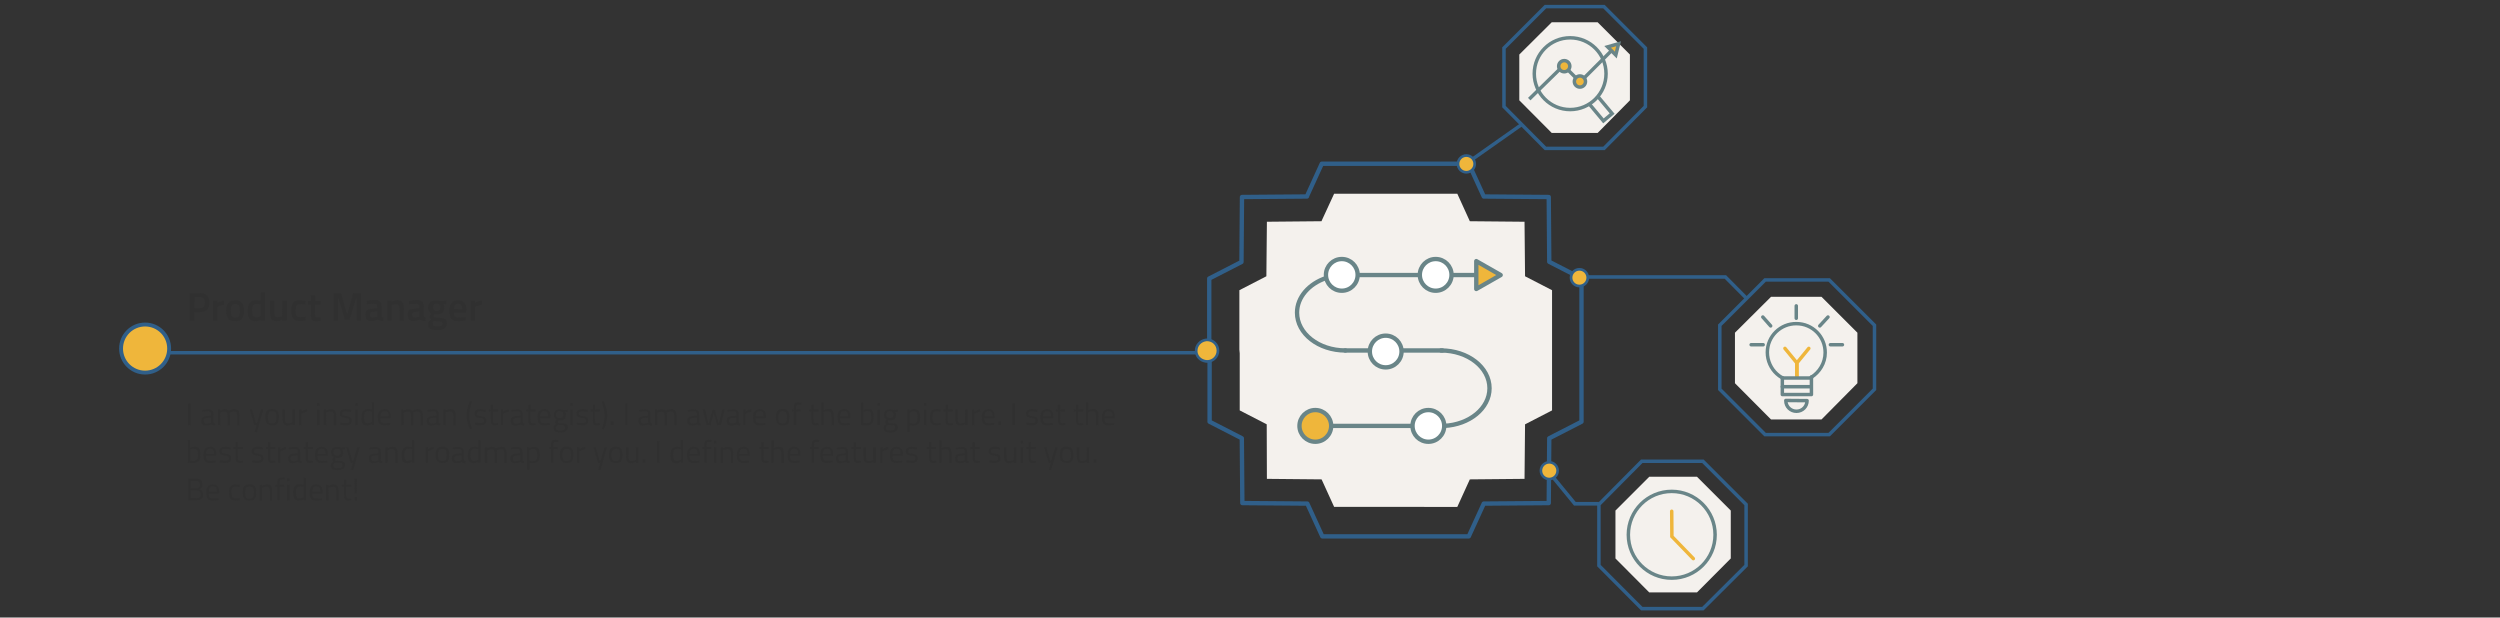 <?xml version="1.0" encoding="utf-8"?>
<!-- Generator: Adobe Illustrator 24.1.0, SVG Export Plug-In . SVG Version: 6.00 Build 0)  -->
<svg version="1.1" id="Layer_1" xmlns="http://www.w3.org/2000/svg" xmlns:xlink="http://www.w3.org/1999/xlink" x="0px" y="0px"
	 viewBox="0 0 1435.2 354.5" style="enable-background:new 0 0 1435.2 354.5;" xml:space="preserve">
<rect x="0" y="0" width="1435.2" height="354.5" fill="#333333" stroke="none"/>
<style type="text/css">
	.st0{fill:none;stroke:#305F89;stroke-width:2;stroke-miterlimit:10;}
	.st1{fill:#F4F1ED;}
	.st2{fill:none;stroke:#305F89;stroke-width:2.5;stroke-linecap:round;stroke-linejoin:round;}
	.st3{fill:none;stroke:#305F89;stroke-width:2;stroke-linecap:round;stroke-linejoin:round;}
	.st4{fill:none;stroke:#698588;stroke-width:3.09;stroke-miterlimit:10;}
	.st5{fill:none;stroke:#305F89;stroke-width:2.075;stroke-miterlimit:10;}
	.st6{fill:none;stroke:#698588;stroke-width:2;stroke-linecap:round;stroke-linejoin:round;stroke-miterlimit:10;}
	.st7{fill:none;stroke:#EFB63B;stroke-width:2;stroke-linecap:round;stroke-miterlimit:10;}
	.st8{display:none;}
	
		.st9{display:inline;fill:none;stroke:#C9A87E;stroke-width:1.074;stroke-linecap:round;stroke-linejoin:round;stroke-miterlimit:10;}
	.st10{display:inline;fill:none;stroke:#C9A87E;stroke-width:1.365;stroke-miterlimit:10;}
	.st11{display:inline;fill:#C9A87E;}
	
		.st12{display:inline;fill:none;stroke:#C9A87E;stroke-width:1.5;stroke-linecap:round;stroke-linejoin:round;stroke-miterlimit:10;}
	.st13{display:inline;}
	.st14{fill:none;stroke:#C9A87E;stroke-width:1.5;stroke-linecap:round;stroke-linejoin:round;stroke-miterlimit:10;}
	.st15{fill:none;stroke:#698588;stroke-width:2;stroke-miterlimit:10;}
	.st16{fill:#EFB63B;stroke:#698588;stroke-width:2;stroke-miterlimit:10;}
	.st17{fill:#EFB63B;stroke:#305F89;stroke-width:2.234;stroke-miterlimit:10;}
	.st18{fill:none;stroke:#698588;stroke-width:2.5;stroke-linecap:round;stroke-linejoin:round;}
	.st19{fill:#EFB63B;stroke:#698588;stroke-width:2.5;stroke-linecap:round;stroke-linejoin:round;}
	.st20{fill:#FFFFFF;stroke:#698588;stroke-width:2.5;stroke-linecap:round;stroke-linejoin:round;}
	.st21{display:none;fill:none;stroke:#305F89;stroke-width:2.5;stroke-linecap:round;stroke-linejoin:round;}
	.st22{fill:#EFB63B;stroke:#305F89;stroke-width:1.545;stroke-miterlimit:10;}
	.st23{fill:#EFB63B;stroke:#305F89;stroke-width:1.5;stroke-miterlimit:10;}
	.st24{fill:#303030;}
</style>
<polygon class="st0" points="977.6,264.8 942.5,264.8 917.9,289.6 917.9,324.7 942.5,349.4 977.6,349.4 1002.4,324.7 1002.4,289.6 
	"/>
<polygon class="st1" points="974.2,273.7 946.8,273.7 927.4,293.1 927.4,320.6 946.8,340.1 974.2,340.1 993.6,320.6 993.6,293.1 "/>
<polygon class="st0" points="1050.1,160.7 1013.3,160.7 987.3,186.7 987.3,223.5 1013.3,249.5 1050.1,249.5 1076.1,223.5 
	1076.1,186.7 "/>
<path class="st2" d="M694.2,200.7v-29.9v-10.9l18.5-9.5l0.3-37.3l37.3-0.3l0.1-0.4l8.4-18.4h84.4l8.6,18.8l37.3,0.3l0.3,37.2
	l18.5,9.5v82.3l-18.5,9.5l-0.3,37.2l-37.3,0.3l-8.6,18.8h-37.5c-0.3,0-9.1,0-9.1,0h-37.5l-8.6-18.8l-37.3-0.3l-0.3-37.2l-18.5-9.5
	v-10v-29"/>
<path class="st1" d="M711.5,200.7v-25v-9.1l15.5-8l0.3-31.3l31.4-0.3l0.1-0.4l7.1-15.4h70.7l7.2,15.8l31.4,0.3l0.3,31.3l15.5,8v69
	l-15.5,8l-0.3,31.3l-31.4,0.3l-7.2,15.8H805c-0.3,0-7.6,0-7.6,0h-31.5l-7.2-15.8l-31.4-0.3l-0.1-31.3l-15.5-8v-8.5v-24.2"/>
<polyline class="st0" points="873.8,71.3 845.7,91.1 842.2,93.6 837.8,96.8 "/>
<line class="st3" x1="690.7" y1="202.5" x2="92" y2="202.5"/>
<polygon class="st0" points="920.8,3.8 887.2,3.8 863.4,27.6 863.4,61.2 887.2,85.2 920.8,85.2 944.6,61.2 944.6,27.6 "/>
<polygon class="st1" points="917.2,12.8 890.8,12.8 872.2,31.3 872.2,57.6 890.8,76.3 917.2,76.3 935.7,57.6 935.7,31.3 "/>
<polygon class="st1" points="1045.7,170.4 1016.7,170.4 996,191 996,220 1016.7,240.8 1045.7,240.8 1066.3,220 1066.3,191 "/>
<path class="st4" d="M906.7,159"/>
<polyline class="st0" points="906.7,159 990.5,159 1002.5,171.1 "/>
<polyline class="st5" points="888.1,269.7 904.1,289.2 917.9,289.2 "/>
<circle class="st6" cx="959.7" cy="307" r="24.9"/>
<polyline class="st7" points="972.1,320.7 959.8,308 959.7,293.5 "/>
<g class="st8">
	<path class="st9" d="M794.4,178.6c5.5,8,8.7,17.6,8.7,28c0,27.2-22.1,49.3-49.3,49.3s-49.3-22.1-49.3-49.3s22.1-49.3,49.3-49.3
		c11,0,21.1,3.6,29.3,9.7"/>
	<path class="st9" d="M791.4,206.7c0,20.7-16.8,37.5-37.5,37.5s-37.5-16.8-37.5-37.5s16.8-37.5,37.5-37.5c10.5,0,20.1,4.4,26.9,11.4
		C787.3,187.3,791.4,196.5,791.4,206.7z"/>
	<circle class="st9" cx="753.9" cy="206.7" r="26.4"/>
	<circle class="st10" cx="753.9" cy="206.7" r="15.8"/>
	<circle class="st11" cx="753.9" cy="206.7" r="6.9"/>
	<polyline class="st12" points="798.2,163.2 789,171.9 782.6,178 780.5,180 754.5,204.9 	"/>
	<polyline class="st12" points="782.8,166.6 782.9,166.6 790.1,159.6 790.7,159 798.4,151.6 	"/>
	<line class="st12" x1="782.8" y1="166.6" x2="782.6" y2="178"/>
	<line class="st12" x1="790.5" y1="170.4" x2="790.7" y2="159"/>
	<line class="st12" x1="798.2" y1="163" x2="798.4" y2="151.6"/>
	<g class="st13">
		<polyline class="st14" points="794.1,178.2 801.4,171.2 809.7,163.2 		"/>
		<line class="st14" x1="794.1" y1="178.2" x2="782.8" y2="178"/>
		<line class="st14" x1="802" y1="170.6" x2="790.6" y2="170.4"/>
		<line class="st14" x1="809.7" y1="163.2" x2="798.3" y2="163"/>
	</g>
</g>
<g>
	<path class="st6" d="M1023,216.8c-1.1-0.6-2.1-1.4-3-2.2c-3.3-3-5.4-7.5-5.4-12.3c0-9.3,7.6-16.6,16.7-16.5
		c9.3,0,16.6,7.6,16.5,16.7c0,5.9-3.3,11.2-8,14.1"/>
	<polyline class="st6" points="1039.9,216.4 1039.9,224.2 1039.9,226.5 1036.2,226.5 1026.5,226.5 1023.2,226.5 1023.2,224.2 
		1023.2,216.8 	"/>
	<path class="st6" d="M1037.4,230c0,3.3-2.6,6.1-6.1,6.1c-3.3,0-6.1-2.6-6.1-6.1v-0.1L1037.4,230L1037.4,230z"/>
	<line class="st6" x1="1031.2" y1="175.6" x2="1031.2" y2="182.7"/>
	<line class="st6" x1="1050.8" y1="197.9" x2="1057.7" y2="197.9"/>
	<line class="st6" x1="1005.3" y1="197.9" x2="1012.2" y2="197.9"/>
	<line class="st6" x1="1012" y1="182" x2="1016.5" y2="187.1"/>
	<line class="st6" x1="1049.4" y1="182" x2="1044.7" y2="187.1"/>
</g>
<circle class="st15" cx="901.4" cy="42.3" r="20.6"/>
<polyline class="st15" points="917.3,55.4 925.5,65.2 920.5,69.4 912.4,59.7 "/>
<polyline class="st15" points="928.4,25.8 919.3,34.9 912.2,42 907.1,47.1 897.6,37.6 877.9,56.9 "/>
<circle class="st16" cx="898" cy="38" r="3.2"/>
<circle class="st16" cx="907" cy="46.8" r="3.2"/>
<polygon class="st16" points="929.2,25.1 927.6,31.6 922.9,26.9 "/>
<circle class="st17" cx="83.3" cy="200.1" r="13.8"/>
<g>
	<path class="st18" d="M772.4,201.2c-15.4,0-27.8-9.7-27.8-21.7c0-8.9,6.9-16.6,16.7-19.9"/>
	<path class="st18" d="M828.1,201.2L828.1,201.2h-23.5"/>
	<line class="st18" x1="786.3" y1="201.2" x2="772.2" y2="201.2"/>
	<line class="st18" x1="815.1" y1="157.9" x2="779.6" y2="157.9"/>
	<polyline class="st18" points="833.4,157.9 847.5,157.9 856.3,157.9 	"/>
	<path class="st18" d="M827.3,201.2c15.4,0,27.8,9.7,27.8,21.7c0,11.5-11.5,20.9-26.1,21.6"/>
	<polyline class="st18" points="810.8,244.5 765.7,244.5 747.5,244.5 	"/>
	<circle class="st19" cx="755.1" cy="244.5" r="9.1"/>
	<circle class="st20" cx="820" cy="244.5" r="9.1"/>
	<circle class="st20" cx="795.5" cy="201.8" r="9.1"/>
	<circle class="st20" cx="770.3" cy="157.8" r="9.1"/>
	<circle class="st20" cx="824.2" cy="157.8" r="9.1"/>
	<polygon class="st19" points="861.5,157.9 847.5,165.9 847.5,149.9 	"/>
	<rect x="727.3" y="138.1" class="st21" width="145.2" height="125.7"/>
</g>
<circle class="st22" cx="841.8" cy="94.1" r="4.8"/>
<circle class="st22" cx="906.7" cy="159.4" r="4.8"/>
<circle class="st23" cx="889.4" cy="270.2" r="4.8"/>
<path class="st22" d="M686.7,201.3c0,0.3,0,0.6,0,0.8c0.4,2.8,2.5,4.8,5.3,5.3c0.3,0,0.6,0.1,1,0.1c3.5,0,6.2-2.8,6.2-6.2
	c0-3.5-2.8-6.2-6.2-6.2c-0.3,0-0.6,0-1,0.1C689.1,195.7,686.7,198.2,686.7,201.3z"/>
<line class="st6" x1="1023.2" y1="222" x2="1039.6" y2="222"/>
<polyline class="st7" points="1031.5,216.1 1031.5,208.3 1024.7,200 "/>
<polyline class="st7" points="1038.4,200 1031.6,208.3 1031.6,216.1 "/>
<line class="st6" x1="1023.4" y1="217" x2="1039.9" y2="217"/>
<g>
	<path class="st24" d="M108,244.1v-12.5h1.4v12.5H108z"/>
	<path class="st24" d="M122.5,237.8v4.6c0,0.4,0.4,0.7,1,0.8l-0.1,1.1c-0.9,0-1.7-0.2-2.1-0.7c-1.1,0.5-2.2,0.7-3.2,0.7
		c-0.8,0-1.5-0.2-1.9-0.7s-0.6-1.1-0.6-2s0.2-1.5,0.7-1.9c0.4-0.4,1.1-0.7,2.1-0.8l2.8-0.3v-0.8c0-0.6-0.1-1-0.4-1.3
		s-0.6-0.4-1.1-0.4c-1,0-2,0.1-3,0.2l-0.6,0.1l-0.1-1c1.3-0.3,2.5-0.4,3.5-0.4s1.8,0.2,2.2,0.7C122.3,236.1,122.5,236.8,122.5,237.8
		z M117,241.5c0,1.1,0.5,1.7,1.4,1.7c0.8,0,1.6-0.1,2.4-0.4l0.4-0.1v-3l-2.7,0.3c-0.5,0-0.9,0.2-1.2,0.5S117,240.9,117,241.5z"/>
	<path class="st24" d="M126.5,244.1h-1.4v-9h1.3v0.6c0.9-0.5,1.8-0.8,2.6-0.8c1.1,0,1.9,0.3,2.3,0.9c0.4-0.2,0.9-0.5,1.5-0.6
		c0.6-0.2,1.2-0.3,1.7-0.3c1.2,0,2,0.3,2.4,1c0.4,0.6,0.6,1.8,0.6,3.5v4.8h-1.3v-4.7c0-1.2-0.1-2.1-0.4-2.6
		c-0.2-0.5-0.8-0.7-1.5-0.7c-0.4,0-0.8,0.1-1.2,0.2c-0.4,0.1-0.7,0.2-1,0.3l-0.3,0.2c0.2,0.4,0.2,1.3,0.2,2.6v4.7h-1.3v-4.6
		c0-1.3-0.1-2.2-0.4-2.6c-0.2-0.5-0.7-0.7-1.5-0.7c-0.4,0-0.8,0.1-1.2,0.2c-0.4,0.1-0.7,0.2-0.9,0.3l-0.3,0.2L126.5,244.1
		L126.5,244.1z"/>
	<path class="st24" d="M143.4,235.1h1.3l2.2,7.8h0.6l2.3-7.8h1.4l-3.7,13h-1.4l1.2-4H146L143.4,235.1z"/>
	<path class="st24" d="M152.3,239.5c0-1.6,0.3-2.8,0.9-3.6c0.6-0.7,1.6-1.1,3-1.1s2.4,0.4,3,1.1s0.9,1.9,0.9,3.6
		c0,1.6-0.3,2.8-0.8,3.6s-1.6,1.1-3,1.1c-1.5,0-2.5-0.4-3-1.1C152.6,242.4,152.3,241.2,152.3,239.5z M153.7,239.5
		c0,1.3,0.2,2.2,0.5,2.8c0.3,0.5,1,0.8,2,0.8s1.7-0.3,2-0.8s0.5-1.4,0.5-2.8c0-1.3-0.2-2.2-0.5-2.7s-1-0.7-1.9-0.7s-1.6,0.2-1.9,0.7
		S153.7,238.2,153.7,239.5z"/>
	<path class="st24" d="M167.9,235.1h1.4v9h-1.4v-0.6c-0.9,0.5-1.8,0.8-2.7,0.8c-1.2,0-2-0.3-2.4-1c-0.4-0.6-0.6-1.8-0.6-3.5v-4.7
		h1.4v4.7c0,1.3,0.1,2.2,0.3,2.6c0.2,0.4,0.7,0.7,1.5,0.7c0.4,0,0.8-0.1,1.2-0.2c0.4-0.1,0.7-0.2,0.9-0.3l0.3-0.2v-7.3H167.9z"/>
	<path class="st24" d="M171.8,244.1v-9h1.3v1.2c1-0.7,2.1-1.2,3.3-1.4v1.4c-0.5,0.1-1,0.2-1.6,0.5c-0.5,0.2-1,0.4-1.3,0.5l-0.5,0.2
		v6.6H171.8z"/>
	<path class="st24" d="M182,233v-1.6h1.4v1.6H182z M182,244.1v-9h1.4v9H182z"/>
	<path class="st24" d="M187.3,244.1h-1.4v-9h1.3v0.6c1-0.5,1.9-0.8,2.8-0.8c1.2,0,2,0.3,2.4,1s0.6,1.8,0.6,3.5v4.8h-1.3v-4.7
		c0-1.2-0.1-2.1-0.4-2.6c-0.2-0.5-0.8-0.7-1.6-0.7c-0.4,0-0.8,0.1-1.2,0.2c-0.4,0.1-0.8,0.2-1,0.3l-0.3,0.2L187.3,244.1L187.3,244.1
		z"/>
	<path class="st24" d="M198.4,236.1c-1.3,0-2,0.5-2,1.4c0,0.4,0.1,0.7,0.4,0.9s1,0.4,2.1,0.5c1.1,0.2,1.8,0.4,2.3,0.8
		c0.4,0.3,0.7,1,0.7,1.9s-0.3,1.6-0.9,2c-0.6,0.4-1.5,0.6-2.6,0.6c-0.7,0-1.6-0.1-2.6-0.3l-0.5-0.1l0.1-1.2c1.4,0.2,2.4,0.3,3.1,0.3
		c0.7,0,1.2-0.1,1.6-0.3c0.4-0.2,0.5-0.6,0.5-1.1s-0.2-0.9-0.5-1.1c-0.3-0.2-1-0.4-2.1-0.5c-1.1-0.2-1.8-0.4-2.2-0.7
		s-0.7-0.9-0.7-1.8c0-0.9,0.3-1.5,0.9-1.9s1.4-0.6,2.3-0.6c0.7,0,1.6,0.1,2.8,0.3l0.5,0.1v1.2C200.2,236.2,199.2,236.1,198.4,236.1z
		"/>
	<path class="st24" d="M204,233v-1.6h1.4v1.6H204z M204,244.1v-9h1.4v9H204z"/>
	<path class="st24" d="M214.8,231.1v13h-1.3v-0.6c-0.9,0.5-1.8,0.8-2.7,0.8c-0.5,0-0.9-0.1-1.3-0.2c-0.4-0.1-0.7-0.3-1-0.6
		c-0.6-0.6-1-1.8-1-3.6s0.3-3,0.9-3.8c0.6-0.8,1.5-1.2,2.9-1.2c0.7,0,1.4,0.1,2.2,0.2v-4L214.8,231.1L214.8,231.1z M210.1,242.9
		c0.2,0.1,0.5,0.1,0.8,0.1s0.7-0.1,1.2-0.2c0.4-0.1,0.8-0.2,1-0.3l0.4-0.2v-6.1c-0.8-0.1-1.5-0.2-2.1-0.2c-0.9,0-1.5,0.3-1.9,0.9
		c-0.4,0.6-0.5,1.5-0.5,2.7c0,1.4,0.2,2.3,0.6,2.8C209.7,242.7,209.9,242.8,210.1,242.9z"/>
	<path class="st24" d="M223.5,242.9l0.5-0.1v1.1c-1.4,0.2-2.5,0.3-3.5,0.3c-1.3,0-2.2-0.4-2.8-1.1c-0.5-0.7-0.8-1.9-0.8-3.5
		c0-3.2,1.3-4.7,3.8-4.7c1.2,0,2.1,0.3,2.7,1s0.9,1.7,0.9,3.2l-0.1,1h-5.9c0,1,0.2,1.7,0.5,2.2c0.4,0.5,1,0.7,1.9,0.7
		S222.6,243,223.5,242.9z M223.1,239c0-1.1-0.2-1.9-0.5-2.3c-0.4-0.5-0.9-0.7-1.7-0.7s-1.4,0.2-1.8,0.7c-0.4,0.5-0.6,1.2-0.6,2.3
		H223.1z"/>
	<path class="st24" d="M231.8,244.1h-1.4v-9h1.3v0.6c0.9-0.5,1.8-0.8,2.6-0.8c1.1,0,1.9,0.3,2.3,0.9c0.4-0.2,0.9-0.5,1.5-0.6
		c0.6-0.2,1.2-0.3,1.7-0.3c1.2,0,2,0.3,2.4,1c0.4,0.6,0.6,1.8,0.6,3.5v4.8h-1.3v-4.7c0-1.2-0.1-2.1-0.4-2.6
		c-0.2-0.5-0.8-0.7-1.5-0.7c-0.4,0-0.8,0.1-1.2,0.2c-0.4,0.1-0.7,0.2-1,0.3l-0.3,0.2c0.2,0.4,0.2,1.3,0.2,2.6v4.7H236v-4.6
		c0-1.3-0.1-2.2-0.4-2.6c-0.2-0.5-0.7-0.7-1.5-0.7c-0.4,0-0.8,0.1-1.2,0.2c-0.4,0.1-0.7,0.2-0.9,0.3l-0.3,0.2L231.8,244.1
		L231.8,244.1z"/>
	<path class="st24" d="M251.9,237.8v4.6c0,0.4,0.4,0.7,1,0.8l-0.1,1.1c-0.9,0-1.7-0.2-2.1-0.7c-1.1,0.5-2.2,0.7-3.2,0.7
		c-0.8,0-1.5-0.2-1.9-0.7s-0.6-1.1-0.6-2s0.2-1.5,0.7-1.9c0.4-0.4,1.1-0.7,2.1-0.8l2.8-0.3v-0.8c0-0.6-0.1-1-0.4-1.3
		c-0.3-0.3-0.6-0.4-1.1-0.4c-1,0-2,0.1-3,0.2l-0.6,0.1l-0.1-1c1.3-0.3,2.5-0.4,3.5-0.4s1.8,0.2,2.2,0.7
		C251.6,236.1,251.9,236.8,251.9,237.8z M246.3,241.5c0,1.1,0.5,1.7,1.4,1.7c0.8,0,1.6-0.1,2.4-0.4l0.4-0.1v-3l-2.7,0.3
		c-0.5,0-0.9,0.2-1.2,0.5S246.3,240.9,246.3,241.5z"/>
	<path class="st24" d="M255.9,244.1h-1.4v-9h1.3v0.6c1-0.5,1.9-0.8,2.8-0.8c1.2,0,2,0.3,2.4,1s0.6,1.8,0.6,3.5v4.8h-1.3v-4.7
		c0-1.2-0.1-2.1-0.4-2.6c-0.2-0.5-0.8-0.7-1.6-0.7c-0.4,0-0.8,0.1-1.2,0.2c-0.4,0.1-0.8,0.2-1,0.3l-0.3,0.2L255.9,244.1L255.9,244.1
		z"/>
	<path class="st24" d="M269.7,246.3c-1.2-2.8-1.9-5.4-1.9-7.7c0-1.2,0.2-2.4,0.5-3.8c0.3-1.3,0.6-2.4,0.9-3.2l0.5-1.2h1.3
		c-0.4,1.1-0.8,2.5-1.2,4.1c-0.4,1.6-0.5,3-0.5,4s0.1,2.2,0.4,3.5s0.6,2.3,0.9,3.1l0.4,1.2L269.7,246.3L269.7,246.3z"/>
	<path class="st24" d="M275.7,236.1c-1.3,0-2,0.5-2,1.4c0,0.4,0.1,0.7,0.4,0.9s1,0.4,2.1,0.5c1.1,0.2,1.8,0.4,2.3,0.8
		c0.4,0.3,0.7,1,0.7,1.9s-0.3,1.6-0.9,2s-1.5,0.6-2.6,0.6c-0.7,0-1.6-0.1-2.6-0.3l-0.5-0.1l0.1-1.2c1.4,0.2,2.4,0.3,3.1,0.3
		s1.2-0.1,1.6-0.3s0.5-0.6,0.5-1.1s-0.2-0.9-0.5-1.1c-0.3-0.2-1-0.4-2.1-0.5c-1.1-0.2-1.8-0.4-2.2-0.7c-0.4-0.3-0.7-0.9-0.7-1.8
		c0-0.9,0.3-1.5,0.9-1.9s1.4-0.6,2.3-0.6c0.7,0,1.6,0.1,2.8,0.3l0.5,0.1v1.2C277.5,236.2,276.4,236.1,275.7,236.1z"/>
	<path class="st24" d="M285.9,236.2H283v4.3c0,1,0.1,1.7,0.2,2s0.5,0.5,1.1,0.5l1.6-0.1l0.1,1.1c-0.8,0.1-1.4,0.2-1.8,0.2
		c-0.9,0-1.6-0.2-1.9-0.7c-0.4-0.5-0.5-1.3-0.5-2.6v-4.7h-1.3v-1.1h1.3v-2.8h1.3v2.8h2.9v1.1H285.9z"/>
	<path class="st24" d="M287.5,244.1v-9h1.3v1.2c1-0.7,2.1-1.2,3.3-1.4v1.4c-0.5,0.1-1,0.2-1.6,0.5c-0.5,0.2-1,0.4-1.3,0.5l-0.5,0.2
		v6.6H287.5z"/>
	<path class="st24" d="M300.1,237.8v4.6c0,0.4,0.4,0.7,1,0.8l-0.1,1.1c-0.9,0-1.7-0.2-2.1-0.7c-1.1,0.5-2.2,0.7-3.2,0.7
		c-0.8,0-1.5-0.2-1.9-0.7s-0.6-1.1-0.6-2s0.2-1.5,0.7-1.9c0.4-0.4,1.1-0.7,2.1-0.8l2.8-0.3v-0.8c0-0.6-0.1-1-0.4-1.3
		s-0.6-0.4-1.1-0.4c-1,0-2,0.1-3,0.2l-0.6,0.1l-0.1-1c1.3-0.3,2.5-0.4,3.5-0.4s1.8,0.2,2.2,0.7C299.9,236.1,300.1,236.8,300.1,237.8
		z M294.6,241.5c0,1.1,0.5,1.7,1.4,1.7c0.8,0,1.6-0.1,2.4-0.4l0.4-0.1v-3l-2.7,0.3c-0.5,0-0.9,0.2-1.2,0.5S294.6,240.9,294.6,241.5z
		"/>
	<path class="st24" d="M307.4,236.2h-2.9v4.3c0,1,0.1,1.7,0.2,2s0.5,0.5,1.1,0.5l1.6-0.1l0.1,1.1c-0.8,0.1-1.4,0.2-1.8,0.2
		c-0.9,0-1.6-0.2-1.9-0.7c-0.4-0.5-0.5-1.3-0.5-2.6v-4.7H302v-1.1h1.3v-2.8h1.3v2.8h2.9L307.4,236.2L307.4,236.2z"/>
	<path class="st24" d="M315.2,242.9l0.5-0.1v1.1c-1.4,0.2-2.5,0.3-3.5,0.3c-1.3,0-2.2-0.4-2.8-1.1c-0.5-0.7-0.8-1.9-0.8-3.5
		c0-3.2,1.3-4.7,3.8-4.7c1.2,0,2.1,0.3,2.7,1s0.9,1.7,0.9,3.2l-0.1,1H310c0,1,0.2,1.7,0.5,2.2c0.4,0.5,1,0.7,1.9,0.7
		S314.3,243,315.2,242.9z M314.7,239c0-1.1-0.2-1.9-0.5-2.3c-0.4-0.5-0.9-0.7-1.7-0.7s-1.4,0.2-1.8,0.7s-0.6,1.2-0.6,2.3H314.7z"/>
	<path class="st24" d="M321.7,248.3c-1.4,0-2.4-0.2-3-0.6c-0.6-0.4-0.9-1.1-0.9-2.1c0-0.5,0.1-0.9,0.3-1.2c0.2-0.3,0.6-0.7,1.1-1
		c-0.3-0.2-0.5-0.6-0.5-1.2c0-0.2,0.1-0.6,0.5-1.1l0.2-0.3c-0.9-0.4-1.4-1.3-1.4-2.7c0-2.1,1.1-3.1,3.4-3.1c0.6,0,1.1,0.1,1.6,0.2
		l0.3,0.1l2.7-0.1v1.2h-1.7c0.4,0.4,0.6,1,0.6,1.8c0,1.1-0.3,1.9-0.8,2.4c-0.6,0.5-1.4,0.7-2.6,0.7c-0.3,0-0.6,0-0.9-0.1
		c-0.2,0.5-0.3,0.9-0.3,1c0,0.4,0.1,0.6,0.3,0.7c0.2,0.1,0.9,0.1,2.1,0.1s2,0.2,2.5,0.5c0.5,0.4,0.8,1.1,0.8,2.1
		C325.7,247.3,324.3,248.3,321.7,248.3z M319.1,245.5c0,0.6,0.2,1.1,0.5,1.3c0.4,0.2,1,0.4,2,0.4s1.6-0.1,2.1-0.4
		c0.4-0.3,0.6-0.7,0.6-1.3s-0.1-1-0.4-1.2s-0.9-0.3-1.8-0.3l-1.9-0.1c-0.4,0.3-0.7,0.5-0.8,0.8C319.2,244.9,319.1,245.1,319.1,245.5
		z M319.2,238c0,0.7,0.2,1.2,0.5,1.5s0.8,0.5,1.6,0.5c0.7,0,1.3-0.2,1.6-0.5c0.3-0.3,0.5-0.8,0.5-1.5s-0.2-1.2-0.5-1.5
		s-0.8-0.5-1.6-0.5c-0.7,0-1.3,0.2-1.6,0.5S319.2,237.3,319.2,238z"/>
	<path class="st24" d="M327.4,233v-1.6h1.4v1.6H327.4z M327.4,244.1v-9h1.4v9H327.4z"/>
	<path class="st24" d="M334.2,236.1c-1.3,0-2,0.5-2,1.4c0,0.4,0.1,0.7,0.4,0.9s1,0.4,2.1,0.5c1.1,0.2,1.8,0.4,2.3,0.8
		c0.4,0.3,0.7,1,0.7,1.9s-0.3,1.6-0.9,2s-1.5,0.6-2.6,0.6c-0.7,0-1.6-0.1-2.6-0.3l-0.5-0.1l0.1-1.2c1.4,0.2,2.4,0.3,3.1,0.3
		s1.2-0.1,1.6-0.3s0.5-0.6,0.5-1.1s-0.2-0.9-0.5-1.1c-0.3-0.2-1-0.4-2.1-0.5c-1.1-0.2-1.8-0.4-2.2-0.7c-0.4-0.3-0.7-0.9-0.7-1.8
		c0-0.9,0.3-1.5,0.9-1.9s1.4-0.6,2.3-0.6c0.7,0,1.6,0.1,2.8,0.3l0.5,0.1v1.2C336,236.2,335,236.1,334.2,236.1z"/>
	<path class="st24" d="M344.4,236.2h-2.9v4.3c0,1,0.1,1.7,0.2,2s0.5,0.5,1.1,0.5l1.6-0.1l0.1,1.1c-0.8,0.1-1.4,0.2-1.8,0.2
		c-0.9,0-1.6-0.2-1.9-0.7c-0.4-0.5-0.5-1.3-0.5-2.6v-4.7H339v-1.1h1.3v-2.8h1.3v2.8h2.9L344.4,236.2L344.4,236.2z"/>
	<path class="st24" d="M348.4,236.3c0.1,0.8,0.2,1.7,0.2,2.7c0,0.9-0.2,2-0.5,3.3s-0.6,2.3-0.9,3l-0.5,1.1h-1.3
		c0.4-1,0.8-2.2,1.2-3.8c0.4-1.6,0.5-2.9,0.5-3.9s-0.1-2.2-0.4-3.6c-0.3-1.3-0.6-2.4-0.9-3.3l-0.4-1.3h1.3
		C347.5,232.4,348.1,234.3,348.4,236.3z"/>
	<path class="st24" d="M350.7,244.1V242h1.5v2.1H350.7z"/>
	<path class="st24" d="M358.9,244.1v-12.5h1.4v12.5H358.9z"/>
	<path class="st24" d="M373.4,237.8v4.6c0,0.4,0.4,0.7,1,0.8l-0.1,1.1c-0.9,0-1.7-0.2-2.1-0.7c-1.1,0.5-2.2,0.7-3.2,0.7
		c-0.8,0-1.5-0.2-1.9-0.7s-0.6-1.1-0.6-2s0.2-1.5,0.7-1.9c0.4-0.4,1.1-0.7,2.1-0.8l2.8-0.3v-0.8c0-0.6-0.1-1-0.4-1.3
		s-0.6-0.4-1.1-0.4c-1,0-2,0.1-3,0.2l-0.6,0.1l-0.1-1c1.3-0.3,2.5-0.4,3.5-0.4s1.8,0.2,2.2,0.7C373.2,236.1,373.4,236.8,373.4,237.8
		z M367.9,241.5c0,1.1,0.5,1.7,1.4,1.7c0.8,0,1.6-0.1,2.4-0.4l0.4-0.1v-3l-2.7,0.3c-0.5,0-0.9,0.2-1.2,0.5S367.9,240.9,367.9,241.5z
		"/>
	<path class="st24" d="M377.4,244.1H376v-9h1.3v0.6c0.9-0.5,1.8-0.8,2.6-0.8c1.1,0,1.9,0.3,2.3,0.9c0.4-0.2,0.9-0.5,1.5-0.6
		c0.6-0.2,1.2-0.3,1.7-0.3c1.2,0,2,0.3,2.4,1c0.4,0.6,0.6,1.8,0.6,3.5v4.8h-1.3v-4.7c0-1.2-0.1-2.1-0.4-2.6
		c-0.2-0.5-0.8-0.7-1.5-0.7c-0.4,0-0.8,0.1-1.2,0.2c-0.4,0.1-0.7,0.2-1,0.3l-0.3,0.2c0.2,0.4,0.2,1.3,0.2,2.6v4.7h-1.3v-4.6
		c0-1.3-0.1-2.2-0.4-2.6c-0.2-0.5-0.7-0.7-1.5-0.7c-0.4,0-0.8,0.1-1.2,0.2c-0.4,0.1-0.7,0.2-0.9,0.3l-0.3,0.2L377.4,244.1
		L377.4,244.1z"/>
	<path class="st24" d="M401.4,237.8v4.6c0,0.4,0.4,0.7,1,0.8l-0.1,1.1c-0.9,0-1.7-0.2-2.1-0.7c-1.1,0.5-2.2,0.7-3.2,0.7
		c-0.8,0-1.5-0.2-1.9-0.7s-0.6-1.1-0.6-2s0.2-1.5,0.7-1.9c0.4-0.4,1.1-0.7,2.1-0.8l2.8-0.3v-0.8c0-0.6-0.1-1-0.4-1.3
		s-0.6-0.4-1.1-0.4c-1,0-2,0.1-3,0.2l-0.6,0.1l-0.1-1c1.3-0.3,2.5-0.4,3.5-0.4s1.8,0.2,2.2,0.7C401.2,236.1,401.4,236.8,401.4,237.8
		z M395.9,241.5c0,1.1,0.5,1.7,1.4,1.7c0.8,0,1.6-0.1,2.4-0.4l0.4-0.1v-3l-2.7,0.3c-0.5,0-0.9,0.2-1.2,0.5S395.9,240.9,395.9,241.5z
		"/>
	<path class="st24" d="M403.4,235.1h1.4l1.8,7.8h0.3l2.1-7.6h1.4l2.1,7.6h0.3l1.8-7.8h1.4l-2.1,9h-2.2l-1.9-7l-1.9,7h-2.2
		L403.4,235.1z"/>
	<path class="st24" d="M424.1,237.8v4.6c0,0.4,0.4,0.7,1,0.8l-0.1,1.1c-0.9,0-1.7-0.2-2.1-0.7c-1.1,0.5-2.2,0.7-3.2,0.7
		c-0.8,0-1.5-0.2-1.9-0.7s-0.6-1.1-0.6-2s0.2-1.5,0.7-1.9c0.4-0.4,1.1-0.7,2.1-0.8l2.8-0.3v-0.8c0-0.6-0.1-1-0.4-1.3
		s-0.6-0.4-1.1-0.4c-1,0-2,0.1-3,0.2l-0.6,0.1l-0.1-1c1.3-0.3,2.5-0.4,3.5-0.4s1.8,0.2,2.2,0.7C423.8,236.1,424.1,236.8,424.1,237.8
		z M418.5,241.5c0,1.1,0.5,1.7,1.4,1.7c0.8,0,1.6-0.1,2.4-0.4l0.4-0.1v-3L420,240c-0.5,0-0.9,0.2-1.2,0.5S418.5,240.9,418.5,241.5z"
		/>
	<path class="st24" d="M426.7,244.1v-9h1.3v1.2c1-0.7,2.1-1.2,3.3-1.4v1.4c-0.5,0.1-1,0.2-1.6,0.5c-0.5,0.2-1,0.4-1.3,0.5l-0.5,0.2
		v6.6H426.7z"/>
	<path class="st24" d="M438.9,242.9l0.5-0.1v1.1c-1.4,0.2-2.5,0.3-3.5,0.3c-1.3,0-2.2-0.4-2.8-1.1c-0.5-0.7-0.8-1.9-0.8-3.5
		c0-3.2,1.3-4.7,3.8-4.7c1.2,0,2.1,0.3,2.7,1s0.9,1.7,0.9,3.2l-0.1,1h-5.9c0,1,0.2,1.7,0.5,2.2c0.4,0.5,1,0.7,1.9,0.7
		S438,243,438.9,242.9z M438.4,239c0-1.1-0.2-1.9-0.5-2.3c-0.4-0.5-0.9-0.7-1.7-0.7s-1.4,0.2-1.8,0.7s-0.6,1.2-0.6,2.3H438.4z"/>
	<path class="st24" d="M445.4,239.5c0-1.6,0.3-2.8,0.9-3.6c0.6-0.7,1.6-1.1,3-1.1s2.4,0.4,3,1.1s0.9,1.9,0.9,3.6
		c0,1.6-0.3,2.8-0.8,3.6s-1.6,1.1-3,1.1c-1.5,0-2.5-0.4-3-1.1C445.7,242.4,445.4,241.2,445.4,239.5z M446.8,239.5
		c0,1.3,0.2,2.2,0.5,2.8c0.3,0.5,1,0.8,2,0.8s1.7-0.3,2-0.8s0.5-1.4,0.5-2.8c0-1.3-0.2-2.2-0.5-2.7s-1-0.7-1.9-0.7s-1.6,0.2-1.9,0.7
		S446.8,238.2,446.8,239.5z"/>
	<path class="st24" d="M457.1,236.2v7.8h-1.4v-7.8h-1.1v-1.1h1.1v-0.8c0-1.3,0.2-2.1,0.5-2.6c0.4-0.5,1-0.7,1.9-0.7l1.8,0.1v1.1
		c-0.7,0-1.2,0-1.7,0s-0.8,0.1-0.9,0.4c-0.2,0.3-0.3,0.8-0.3,1.7v0.8h2.6v1.2L457.1,236.2L457.1,236.2z"/>
	<path class="st24" d="M469.9,236.2H467v4.3c0,1,0.1,1.7,0.2,2s0.5,0.5,1.1,0.5l1.6-0.1l0.1,1.1c-0.8,0.1-1.4,0.2-1.8,0.2
		c-0.9,0-1.6-0.2-1.9-0.7c-0.4-0.5-0.5-1.3-0.5-2.6v-4.7h-1.3v-1.1h1.3v-2.8h1.3v2.8h2.9v1.1H469.9z"/>
	<path class="st24" d="M472.9,244.1h-1.4v-13h1.4v4.4c1-0.5,1.9-0.7,2.8-0.7c1.2,0,2,0.3,2.4,1s0.6,1.8,0.6,3.5v4.8h-1.4v-4.7
		c0-1.2-0.1-2.1-0.4-2.6c-0.2-0.5-0.8-0.7-1.6-0.7c-0.8,0-1.5,0.1-2.2,0.4l-0.3,0.1v7.5H472.9z"/>
	<path class="st24" d="M487.4,242.9l0.5-0.1v1.1c-1.4,0.2-2.5,0.3-3.5,0.3c-1.3,0-2.2-0.4-2.8-1.1c-0.5-0.7-0.8-1.9-0.8-3.5
		c0-3.2,1.3-4.7,3.8-4.7c1.2,0,2.1,0.3,2.7,1s0.9,1.7,0.9,3.2l-0.1,1h-5.9c0,1,0.2,1.7,0.5,2.2c0.4,0.5,1,0.7,1.9,0.7
		S486.4,243,487.4,242.9z M486.9,239c0-1.1-0.2-1.9-0.5-2.3c-0.4-0.5-0.9-0.7-1.7-0.7s-1.4,0.2-1.8,0.7s-0.6,1.2-0.6,2.3H486.9z"/>
	<path class="st24" d="M498.3,234.9c1.2,0,2.1,0.3,2.5,1c0.5,0.7,0.7,1.9,0.7,3.6c0,1.7-0.3,2.9-0.9,3.6c-0.6,0.7-1.7,1.1-3.3,1.1
		c-0.5,0-1.3,0-2.5-0.1l-0.5-0.1v-12.9h1.3v4.4C496.5,235.1,497.4,234.9,498.3,234.9z M497.3,243c1.2,0,2-0.3,2.3-0.8
		c0.4-0.5,0.6-1.4,0.6-2.7s-0.2-2.2-0.5-2.7s-0.8-0.8-1.6-0.8c-0.7,0-1.4,0.1-2.1,0.4l-0.4,0.1v6.3C496.4,243,497,243,497.3,243z"/>
	<path class="st24" d="M503.8,233v-1.6h1.4v1.6H503.8z M503.8,244.1v-9h1.4v9H503.8z"/>
	<path class="st24" d="M511.2,248.3c-1.4,0-2.4-0.2-3-0.6c-0.6-0.4-0.9-1.1-0.9-2.1c0-0.5,0.1-0.9,0.3-1.2c0.2-0.3,0.6-0.7,1.1-1
		c-0.3-0.2-0.5-0.6-0.5-1.2c0-0.2,0.1-0.6,0.5-1.1l0.2-0.3c-0.9-0.4-1.4-1.3-1.4-2.7c0-2.1,1.1-3.1,3.4-3.1c0.6,0,1.1,0.1,1.6,0.2
		l0.3,0.1l2.7-0.1v1.2h-1.7c0.4,0.4,0.6,1,0.6,1.8c0,1.1-0.3,1.9-0.8,2.4c-0.6,0.5-1.4,0.7-2.6,0.7c-0.3,0-0.6,0-0.9-0.1
		c-0.2,0.5-0.3,0.9-0.3,1c0,0.4,0.1,0.6,0.3,0.7c0.2,0.1,0.9,0.1,2.1,0.1c1.2,0,2,0.2,2.5,0.5c0.5,0.4,0.8,1.1,0.8,2.1
		C515.2,247.3,513.8,248.3,511.2,248.3z M508.6,245.5c0,0.6,0.2,1.1,0.5,1.3c0.4,0.2,1,0.4,2,0.4c1,0,1.6-0.1,2.1-0.4
		c0.4-0.3,0.6-0.7,0.6-1.3s-0.1-1-0.4-1.2c-0.3-0.2-0.9-0.3-1.8-0.3l-1.9-0.1c-0.4,0.3-0.7,0.5-0.8,0.8
		C508.7,244.9,508.6,245.1,508.6,245.5z M508.8,238c0,0.7,0.2,1.2,0.5,1.5s0.8,0.5,1.6,0.5c0.7,0,1.3-0.2,1.6-0.5s0.5-0.8,0.5-1.5
		s-0.2-1.2-0.5-1.5s-0.8-0.5-1.6-0.5c-0.7,0-1.3,0.2-1.6,0.5S508.8,237.3,508.8,238z"/>
	<path class="st24" d="M520.9,248.1v-13h1.3v0.6c0.9-0.6,1.8-0.8,2.7-0.8c1.1,0,2,0.4,2.5,1.1c0.5,0.7,0.8,1.9,0.8,3.6
		s-0.3,2.9-0.9,3.6c-0.6,0.7-1.6,1.1-3,1.1c-0.7,0-1.4-0.1-2-0.2v4L520.9,248.1L520.9,248.1z M524.8,236.1c-0.4,0-0.7,0.1-1.2,0.2
		c-0.4,0.1-0.7,0.2-1,0.4l-0.3,0.2v6.1c0.9,0.1,1.5,0.2,1.9,0.2c1,0,1.7-0.3,2-0.8c0.4-0.6,0.6-1.5,0.6-2.7s-0.2-2.1-0.5-2.7
		S525.4,236.1,524.8,236.1z"/>
	<path class="st24" d="M530.4,233v-1.6h1.4v1.6H530.4z M530.4,244.1v-9h1.4v9H530.4z"/>
	<path class="st24" d="M537.7,234.9c0.4,0,1.1,0.1,2,0.2l0.4,0.1l-0.1,1.1c-1-0.1-1.7-0.2-2.1-0.2c-1,0-1.7,0.2-2.1,0.7
		c-0.4,0.5-0.5,1.4-0.5,2.7s0.2,2.2,0.5,2.7s1.1,0.8,2.1,0.8l2.1-0.2l0.1,1.1c-1.1,0.2-2,0.3-2.5,0.3c-1.4,0-2.4-0.4-2.9-1.1
		c-0.5-0.7-0.8-1.9-0.8-3.6s0.3-2.9,0.9-3.6C535.4,235.2,536.4,234.9,537.7,234.9z"/>
	<path class="st24" d="M546.9,236.2H544v4.3c0,1,0.1,1.7,0.2,2s0.5,0.5,1.1,0.5l1.6-0.1l0.1,1.1c-0.8,0.1-1.4,0.2-1.8,0.2
		c-0.9,0-1.6-0.2-1.9-0.7c-0.4-0.5-0.5-1.3-0.5-2.6v-4.7h-1.3v-1.1h1.3v-2.8h1.3v2.8h2.9L546.9,236.2L546.9,236.2z"/>
	<path class="st24" d="M554.1,235.1h1.4v9h-1.4v-0.6c-0.9,0.5-1.8,0.8-2.7,0.8c-1.2,0-2-0.3-2.4-1c-0.4-0.6-0.6-1.8-0.6-3.5v-4.7
		h1.4v4.7c0,1.3,0.1,2.2,0.3,2.6c0.2,0.4,0.7,0.7,1.5,0.7c0.4,0,0.8-0.1,1.2-0.2c0.4-0.1,0.7-0.2,0.9-0.3l0.3-0.2L554.1,235.1
		L554.1,235.1z"/>
	<path class="st24" d="M558.1,244.1v-9h1.3v1.2c1-0.7,2.1-1.2,3.3-1.4v1.4c-0.5,0.1-1,0.2-1.6,0.5c-0.5,0.2-1,0.4-1.3,0.5l-0.5,0.2
		v6.6H558.1z"/>
	<path class="st24" d="M570.2,242.9l0.5-0.1v1.1c-1.4,0.2-2.5,0.3-3.5,0.3c-1.3,0-2.2-0.4-2.8-1.1c-0.5-0.7-0.8-1.9-0.8-3.5
		c0-3.2,1.3-4.7,3.8-4.7c1.2,0,2.1,0.3,2.7,1s0.9,1.7,0.9,3.2l-0.1,1H565c0,1,0.2,1.7,0.5,2.2c0.4,0.5,1,0.7,1.9,0.7
		S569.3,243,570.2,242.9z M569.8,239c0-1.1-0.2-1.9-0.5-2.3c-0.4-0.5-0.9-0.7-1.7-0.7s-1.4,0.2-1.8,0.7c-0.4,0.5-0.6,1.2-0.6,2.3
		H569.8z"/>
	<path class="st24" d="M573.1,244.1V242h1.5v2.1H573.1z"/>
	<path class="st24" d="M581.3,244.1v-12.5h1.4v12.5H581.3z"/>
	<path class="st24" d="M592.3,236.1c-1.3,0-2,0.5-2,1.4c0,0.4,0.1,0.7,0.4,0.9s1,0.4,2.1,0.5c1.1,0.2,1.8,0.4,2.3,0.8
		c0.4,0.3,0.7,1,0.7,1.9s-0.3,1.6-0.9,2c-0.6,0.4-1.5,0.6-2.6,0.6c-0.7,0-1.6-0.1-2.6-0.3l-0.5-0.1l0.1-1.2c1.4,0.2,2.4,0.3,3.1,0.3
		c0.7,0,1.2-0.1,1.6-0.3c0.4-0.2,0.5-0.6,0.5-1.1s-0.2-0.9-0.5-1.1c-0.3-0.2-1-0.4-2.1-0.5c-1.1-0.2-1.8-0.4-2.2-0.7
		s-0.7-0.9-0.7-1.8c0-0.9,0.3-1.5,0.9-1.9s1.4-0.6,2.3-0.6c0.7,0,1.6,0.1,2.8,0.3l0.5,0.1v1.2C594.1,236.2,593,236.1,592.3,236.1z"
		/>
	<path class="st24" d="M603.9,242.9l0.5-0.1v1.1c-1.4,0.2-2.5,0.3-3.5,0.3c-1.3,0-2.2-0.4-2.8-1.1c-0.5-0.7-0.8-1.9-0.8-3.5
		c0-3.2,1.3-4.7,3.8-4.7c1.2,0,2.1,0.3,2.7,1s0.9,1.7,0.9,3.2l-0.1,1h-5.9c0,1,0.2,1.7,0.5,2.2c0.4,0.5,1,0.7,1.9,0.7
		S603,243,603.9,242.9z M603.4,239c0-1.1-0.2-1.9-0.5-2.3c-0.4-0.5-0.9-0.7-1.7-0.7s-1.4,0.2-1.8,0.7c-0.4,0.5-0.6,1.2-0.6,2.3
		H603.4z"/>
	<path class="st24" d="M611.5,236.2h-2.9v4.3c0,1,0.1,1.7,0.2,2s0.5,0.5,1.1,0.5l1.6-0.1l0.1,1.1c-0.8,0.1-1.4,0.2-1.8,0.2
		c-0.9,0-1.6-0.2-1.9-0.7c-0.4-0.5-0.5-1.3-0.5-2.6v-4.7H606v-1.1h1.3v-2.8h1.3v2.8h2.9V236.2z"/>
	<path class="st24" d="M621.8,236.2h-2.9v4.3c0,1,0.1,1.7,0.2,2s0.5,0.5,1.1,0.5l1.6-0.1l0.1,1.1c-0.8,0.1-1.4,0.2-1.8,0.2
		c-0.9,0-1.6-0.2-1.9-0.7c-0.4-0.5-0.5-1.3-0.5-2.6v-4.7h-1.3v-1.1h1.3v-2.8h1.3v2.8h2.9L621.8,236.2L621.8,236.2z"/>
	<path class="st24" d="M624.8,244.1h-1.4v-13h1.4v4.4c1-0.5,1.9-0.7,2.8-0.7c1.2,0,2,0.3,2.4,1s0.6,1.8,0.6,3.5v4.8h-1.4v-4.7
		c0-1.2-0.1-2.1-0.4-2.6c-0.2-0.5-0.8-0.7-1.6-0.7s-1.5,0.1-2.2,0.4l-0.3,0.1v7.5H624.8z"/>
	<path class="st24" d="M639.2,242.9l0.5-0.1v1.1c-1.4,0.2-2.5,0.3-3.5,0.3c-1.3,0-2.2-0.4-2.8-1.1c-0.5-0.7-0.8-1.9-0.8-3.5
		c0-3.2,1.3-4.7,3.8-4.7c1.2,0,2.1,0.3,2.7,1s0.9,1.7,0.9,3.2l-0.1,1H634c0,1,0.2,1.7,0.5,2.2c0.4,0.5,1,0.7,1.9,0.7
		S638.3,243,639.2,242.9z M638.7,239c0-1.1-0.2-1.9-0.5-2.3c-0.4-0.5-0.9-0.7-1.7-0.7s-1.4,0.2-1.8,0.7c-0.4,0.5-0.6,1.2-0.6,2.3
		H638.7z"/>
	<path class="st24" d="M111.8,256.5c1.2,0,2.1,0.3,2.5,1c0.5,0.7,0.7,1.9,0.7,3.6s-0.3,2.9-0.9,3.6s-1.7,1.1-3.3,1.1
		c-0.5,0-1.3,0-2.5-0.1l-0.5-0.1v-12.9h1.3v4.4C110,256.7,110.9,256.5,111.8,256.5z M110.8,264.6c1.2,0,2-0.3,2.3-0.8
		c0.4-0.5,0.6-1.4,0.6-2.7s-0.2-2.2-0.5-2.7s-0.8-0.8-1.6-0.8c-0.7,0-1.4,0.1-2.1,0.4l-0.4,0.1v6.3
		C109.9,264.6,110.5,264.6,110.8,264.6z"/>
	<path class="st24" d="M123.4,264.5l0.5-0.1v1.1c-1.4,0.2-2.5,0.3-3.5,0.3c-1.3,0-2.2-0.4-2.8-1.1c-0.5-0.7-0.8-1.9-0.8-3.5
		c0-3.2,1.3-4.7,3.8-4.7c1.2,0,2.1,0.3,2.7,1s0.9,1.7,0.9,3.2l-0.1,1h-5.9c0,1,0.2,1.7,0.5,2.2c0.4,0.5,1,0.7,1.9,0.7
		S122.5,264.6,123.4,264.5z M122.9,260.6c0-1.1-0.2-1.9-0.5-2.3s-0.9-0.7-1.7-0.7s-1.4,0.2-1.8,0.7s-0.6,1.2-0.6,2.3H122.9z"/>
	<path class="st24" d="M129.2,257.7c-1.3,0-2,0.5-2,1.4c0,0.4,0.1,0.7,0.4,0.9s1,0.4,2.1,0.5c1.1,0.2,1.8,0.4,2.3,0.8
		c0.4,0.3,0.7,1,0.7,1.9s-0.3,1.6-0.9,2c-0.6,0.4-1.5,0.6-2.6,0.6c-0.7,0-1.6-0.1-2.6-0.3l-0.5-0.1l0.1-1.2c1.4,0.2,2.4,0.3,3.1,0.3
		c0.7,0,1.2-0.1,1.6-0.3c0.4-0.2,0.5-0.6,0.5-1.1s-0.2-0.9-0.5-1.1s-1-0.4-2.1-0.5c-1.1-0.2-1.8-0.4-2.2-0.7
		c-0.4-0.3-0.7-0.9-0.7-1.8s0.3-1.5,0.9-1.9s1.4-0.6,2.3-0.6c0.7,0,1.6,0.1,2.8,0.3l0.5,0.1v1.2C131,257.8,129.9,257.7,129.2,257.7z
		"/>
	<path class="st24" d="M139.4,257.8h-2.9v4.3c0,1,0.1,1.7,0.2,2s0.5,0.5,1.1,0.5l1.6-0.1l0.1,1.1c-0.8,0.1-1.4,0.2-1.8,0.2
		c-0.9,0-1.6-0.2-1.9-0.7c-0.4-0.5-0.5-1.3-0.5-2.6v-4.7H134v-1.2h1.3v-2.8h1.3v2.8h2.9v1.2L139.4,257.8L139.4,257.8z"/>
	<path class="st24" d="M147.8,257.7c-1.3,0-2,0.5-2,1.4c0,0.4,0.1,0.7,0.4,0.9s1,0.4,2.1,0.5c1.1,0.2,1.8,0.4,2.3,0.8
		c0.4,0.3,0.7,1,0.7,1.9s-0.3,1.6-0.9,2c-0.6,0.4-1.5,0.6-2.6,0.6c-0.7,0-1.6-0.1-2.6-0.3l-0.5-0.1l0.1-1.2c1.4,0.2,2.4,0.3,3.1,0.3
		c0.7,0,1.2-0.1,1.6-0.3c0.4-0.2,0.5-0.6,0.5-1.1s-0.2-0.9-0.5-1.1s-1-0.4-2.1-0.5c-1.1-0.2-1.8-0.4-2.2-0.7s-0.7-0.9-0.7-1.8
		s0.3-1.5,0.9-1.9s1.4-0.6,2.3-0.6c0.7,0,1.6,0.1,2.8,0.3l0.5,0.1v1.2C149.6,257.8,148.6,257.7,147.8,257.7z"/>
	<path class="st24" d="M158,257.8h-2.9v4.3c0,1,0.1,1.7,0.2,2s0.5,0.5,1.1,0.5l1.6-0.1l0.1,1.1c-0.8,0.1-1.4,0.2-1.8,0.2
		c-0.9,0-1.6-0.2-1.9-0.7c-0.4-0.5-0.5-1.3-0.5-2.6v-4.7h-1.3v-1.2h1.3v-2.8h1.3v2.8h2.9v1.2L158,257.8L158,257.8z"/>
	<path class="st24" d="M159.7,265.7v-9h1.3v1.2c1-0.7,2.1-1.2,3.3-1.4v1.4c-0.5,0.1-1,0.2-1.6,0.5c-0.5,0.2-1,0.4-1.3,0.5l-0.4,0.2
		v6.6L159.7,265.7L159.7,265.7z"/>
	<path class="st24" d="M172.3,259.4v4.6c0,0.4,0.4,0.7,1,0.8l-0.1,1.1c-0.9,0-1.7-0.2-2.1-0.7c-1.1,0.5-2.2,0.7-3.2,0.7
		c-0.8,0-1.5-0.2-1.9-0.7s-0.6-1.1-0.6-2s0.2-1.5,0.7-1.9c0.4-0.4,1.1-0.7,2.1-0.8l2.8-0.3v-0.8c0-0.6-0.1-1-0.4-1.3
		c-0.3-0.3-0.6-0.4-1.1-0.4c-1,0-2,0.1-3,0.2l-0.6,0.1l-0.1-1c1.3-0.3,2.5-0.4,3.5-0.4s1.8,0.2,2.2,0.7
		C172,257.7,172.3,258.4,172.3,259.4z M166.7,263.1c0,1.1,0.5,1.7,1.4,1.7c0.8,0,1.6-0.1,2.4-0.4l0.4-0.1v-3l-2.7,0.3
		c-0.5,0-0.9,0.2-1.2,0.5S166.7,262.5,166.7,263.1z"/>
	<path class="st24" d="M179.6,257.8h-2.9v4.3c0,1,0.1,1.7,0.2,2s0.5,0.5,1.1,0.5l1.6-0.1l0.1,1.1c-0.8,0.1-1.4,0.2-1.8,0.2
		c-0.9,0-1.6-0.2-1.9-0.7c-0.4-0.5-0.5-1.3-0.5-2.6v-4.7h-1.3v-1.2h1.3v-2.8h1.3v2.8h2.9v1.2L179.6,257.8L179.6,257.8z"/>
	<path class="st24" d="M187.4,264.5l0.5-0.1v1.1c-1.4,0.2-2.5,0.3-3.5,0.3c-1.3,0-2.2-0.4-2.8-1.1c-0.5-0.7-0.8-1.9-0.8-3.5
		c0-3.2,1.3-4.7,3.8-4.7c1.2,0,2.1,0.3,2.7,1s0.9,1.7,0.9,3.2l-0.1,1h-5.9c0,1,0.2,1.7,0.5,2.2c0.4,0.5,1,0.7,1.9,0.7
		S186.4,264.6,187.4,264.5z M186.9,260.6c0-1.1-0.2-1.9-0.5-2.3s-0.9-0.7-1.7-0.7s-1.4,0.2-1.8,0.7c-0.4,0.5-0.6,1.2-0.6,2.3H186.9z
		"/>
	<path class="st24" d="M193.8,269.9c-1.4,0-2.4-0.2-3-0.6s-0.9-1.1-0.9-2.1c0-0.5,0.1-0.9,0.3-1.2s0.6-0.7,1.1-1
		c-0.3-0.2-0.5-0.6-0.5-1.2c0-0.2,0.1-0.6,0.5-1.1l0.2-0.3c-0.9-0.4-1.4-1.3-1.4-2.7c0-2.1,1.1-3.1,3.4-3.1c0.6,0,1.1,0.1,1.6,0.2
		l0.3,0.1l2.7-0.1v1.2h-1.7c0.4,0.4,0.6,1,0.6,1.8c0,1.1-0.3,1.9-0.8,2.4c-0.6,0.5-1.4,0.7-2.6,0.7c-0.3,0-0.6,0-0.9-0.1
		c-0.2,0.5-0.3,0.9-0.3,1c0,0.4,0.1,0.6,0.3,0.7s0.9,0.1,2.1,0.1c1.2,0,2,0.2,2.5,0.5c0.5,0.4,0.8,1.1,0.8,2.1
		C197.8,268.9,196.5,269.9,193.8,269.9z M191.3,267.1c0,0.6,0.2,1.1,0.5,1.3c0.4,0.2,1,0.4,2,0.4s1.6-0.1,2.1-0.4
		c0.4-0.3,0.6-0.7,0.6-1.3s-0.1-1-0.4-1.2c-0.3-0.2-0.9-0.3-1.8-0.3l-1.9-0.1c-0.4,0.3-0.7,0.5-0.8,0.8
		C191.3,266.5,191.3,266.7,191.3,267.1z M191.4,259.6c0,0.7,0.2,1.2,0.5,1.5s0.8,0.5,1.6,0.5c0.7,0,1.3-0.2,1.6-0.5s0.5-0.8,0.5-1.5
		s-0.2-1.2-0.5-1.5s-0.8-0.5-1.6-0.5c-0.7,0-1.3,0.2-1.6,0.5S191.4,258.9,191.4,259.6z"/>
	<path class="st24" d="M198.7,256.7h1.3l2.2,7.8h0.6l2.3-7.8h1.4l-3.7,13h-1.4l1.2-4h-1.3L198.7,256.7z"/>
	<path class="st24" d="M218.6,259.4v4.6c0,0.4,0.4,0.7,1,0.8l-0.1,1.1c-0.9,0-1.7-0.2-2.1-0.7c-1.1,0.5-2.2,0.7-3.2,0.7
		c-0.8,0-1.5-0.2-1.9-0.7s-0.6-1.1-0.6-2s0.2-1.5,0.7-1.9c0.4-0.4,1.1-0.7,2.1-0.8l2.8-0.3v-0.8c0-0.6-0.1-1-0.4-1.3
		c-0.3-0.3-0.6-0.4-1.1-0.4c-1,0-2,0.1-3,0.2l-0.6,0.1l-0.1-1c1.3-0.3,2.5-0.4,3.5-0.4s1.8,0.2,2.2,0.7
		C218.4,257.7,218.6,258.4,218.6,259.4z M213.1,263.1c0,1.1,0.5,1.7,1.4,1.7c0.8,0,1.6-0.1,2.4-0.4l0.4-0.1v-3l-2.7,0.3
		c-0.5,0-0.9,0.2-1.2,0.5S213.1,262.5,213.1,263.1z"/>
	<path class="st24" d="M222.6,265.7h-1.4v-9h1.3v0.6c1-0.5,1.9-0.8,2.8-0.8c1.2,0,2,0.3,2.4,1s0.6,1.8,0.6,3.5v4.8H227v-4.7
		c0-1.2-0.1-2.1-0.4-2.6s-0.8-0.7-1.6-0.7c-0.4,0-0.8,0.1-1.2,0.2s-0.8,0.2-1,0.3l-0.3,0.2L222.6,265.7L222.6,265.7z"/>
	<path class="st24" d="M237.8,252.7v12.9h-1.3v-0.5c-0.9,0.5-1.8,0.8-2.7,0.8c-0.5,0-0.9-0.1-1.3-0.2c-0.4-0.1-0.7-0.3-1-0.6
		c-0.6-0.6-1-1.8-1-3.6s0.3-3,0.9-3.8c0.6-0.8,1.5-1.2,2.9-1.2c0.7,0,1.4,0.1,2.2,0.2v-4L237.8,252.7L237.8,252.7z M233.2,264.5
		c0.2,0.1,0.5,0.1,0.8,0.1s0.7-0.1,1.2-0.2c0.4-0.1,0.8-0.2,1-0.3l0.4-0.2v-6.1c-0.8-0.1-1.5-0.2-2.1-0.2c-0.9,0-1.5,0.3-1.9,0.9
		s-0.5,1.5-0.5,2.7c0,1.4,0.2,2.3,0.6,2.8C232.7,264.3,232.9,264.4,233.2,264.5z"/>
	<path class="st24" d="M244.4,265.7v-9h1.3v1.2c1-0.7,2.1-1.2,3.3-1.4v1.4c-0.5,0.1-1,0.2-1.6,0.5c-0.5,0.2-1,0.4-1.3,0.5l-0.5,0.2
		v6.6L244.4,265.7L244.4,265.7z"/>
	<path class="st24" d="M250.1,261.1c0-1.6,0.3-2.8,0.9-3.6c0.6-0.7,1.6-1.1,3-1.1s2.4,0.4,3,1.1s0.9,1.9,0.9,3.6
		c0,1.6-0.3,2.8-0.8,3.6s-1.6,1.1-3,1.1c-1.5,0-2.5-0.4-3-1.1C250.3,264,250.1,262.8,250.1,261.1z M251.4,261.1
		c0,1.3,0.2,2.2,0.5,2.8c0.3,0.5,1,0.8,2,0.8s1.7-0.3,2-0.8c0.3-0.5,0.5-1.4,0.5-2.8c0-1.3-0.2-2.2-0.5-2.7s-1-0.7-1.9-0.7
		s-1.6,0.2-1.9,0.7S251.4,259.8,251.4,261.1z"/>
	<path class="st24" d="M266.3,259.4v4.6c0,0.4,0.4,0.7,1,0.8l-0.1,1.1c-0.9,0-1.7-0.2-2.1-0.7c-1.1,0.5-2.2,0.7-3.2,0.7
		c-0.8,0-1.5-0.2-1.9-0.7s-0.6-1.1-0.6-2s0.2-1.5,0.7-1.9c0.4-0.4,1.1-0.7,2.1-0.8l2.8-0.3v-0.8c0-0.6-0.1-1-0.4-1.3
		s-0.6-0.4-1.1-0.4c-1,0-2,0.1-3,0.2l-0.6,0.1l-0.1-1c1.3-0.3,2.5-0.4,3.5-0.4s1.8,0.2,2.2,0.7C266.1,257.7,266.3,258.4,266.3,259.4
		z M260.8,263.1c0,1.1,0.5,1.7,1.4,1.7c0.8,0,1.6-0.1,2.4-0.4l0.4-0.1v-3l-2.7,0.3c-0.5,0-0.9,0.2-1.2,0.5S260.8,262.5,260.8,263.1z
		"/>
	<path class="st24" d="M275.9,252.7v12.9h-1.3v-0.5c-0.9,0.5-1.8,0.8-2.7,0.8c-0.5,0-0.9-0.1-1.3-0.2s-0.7-0.3-1-0.6
		c-0.6-0.6-1-1.8-1-3.6s0.3-3,0.9-3.8s1.5-1.2,2.9-1.2c0.7,0,1.4,0.1,2.2,0.2v-4L275.9,252.7L275.9,252.7z M271.2,264.5
		c0.2,0.1,0.5,0.1,0.8,0.1s0.7-0.1,1.2-0.2c0.4-0.1,0.8-0.2,1-0.3l0.4-0.2v-6.1c-0.8-0.1-1.5-0.2-2.1-0.2c-0.9,0-1.5,0.3-1.9,0.9
		s-0.5,1.5-0.5,2.7c0,1.4,0.2,2.3,0.6,2.8C270.8,264.3,271,264.4,271.2,264.5z"/>
	<path class="st24" d="M279.8,265.7h-1.4v-9h1.3v0.6c0.9-0.5,1.8-0.8,2.6-0.8c1.1,0,1.9,0.3,2.3,0.9c0.4-0.2,0.9-0.5,1.5-0.6
		c0.6-0.2,1.2-0.3,1.7-0.3c1.2,0,2,0.3,2.4,1c0.4,0.6,0.6,1.8,0.6,3.5v4.8h-1.3v-4.7c0-1.2-0.1-2.1-0.4-2.6s-0.8-0.7-1.5-0.7
		c-0.4,0-0.8,0.1-1.2,0.2s-0.7,0.2-1,0.3l-0.3,0.2c0.2,0.4,0.2,1.3,0.2,2.6v4.7H284v-4.6c0-1.3-0.1-2.2-0.4-2.6
		c-0.2-0.5-0.7-0.7-1.5-0.7c-0.4,0-0.8,0.1-1.2,0.2s-0.7,0.2-0.9,0.3l-0.3,0.2L279.8,265.7L279.8,265.7z"/>
	<path class="st24" d="M299.9,259.4v4.6c0,0.4,0.4,0.7,1,0.8l-0.1,1.1c-0.9,0-1.7-0.2-2.1-0.7c-1.1,0.5-2.2,0.7-3.2,0.7
		c-0.8,0-1.5-0.2-1.9-0.7s-0.6-1.1-0.6-2s0.2-1.5,0.7-1.9c0.4-0.4,1.1-0.7,2.1-0.8l2.8-0.3v-0.8c0-0.6-0.1-1-0.4-1.3
		s-0.6-0.4-1.1-0.4c-1,0-2,0.1-3,0.2l-0.6,0.1l-0.1-1c1.3-0.3,2.5-0.4,3.5-0.4s1.8,0.2,2.2,0.7C299.7,257.7,299.9,258.4,299.9,259.4
		z M294.4,263.1c0,1.1,0.5,1.7,1.4,1.7c0.8,0,1.6-0.1,2.4-0.4l0.4-0.1v-3l-2.7,0.3c-0.5,0-0.9,0.2-1.2,0.5S294.4,262.5,294.4,263.1z
		"/>
	<path class="st24" d="M302.6,269.7v-13h1.3v0.6c0.9-0.6,1.8-0.8,2.7-0.8c1.1,0,2,0.4,2.5,1.1s0.8,1.9,0.8,3.6s-0.3,2.9-0.9,3.6
		s-1.6,1.1-3,1.1c-0.7,0-1.4-0.1-2-0.2v4L302.6,269.7L302.6,269.7z M306.4,257.7c-0.4,0-0.7,0.1-1.2,0.2c-0.4,0.1-0.7,0.2-1,0.4
		l-0.3,0.2v6.1c0.9,0.1,1.5,0.2,1.9,0.2c1,0,1.7-0.3,2-0.8c0.4-0.6,0.6-1.5,0.6-2.7s-0.2-2.1-0.5-2.7S307.1,257.7,306.4,257.7z"/>
	<path class="st24" d="M317.7,257.8v7.8h-1.4v-7.8h-1.1v-1.2h1.1v-0.8c0-1.3,0.2-2.1,0.5-2.6c0.4-0.5,1-0.7,1.9-0.7l1.8,0.1v1.1
		c-0.7,0-1.2,0-1.7,0s-0.8,0.1-0.9,0.4c-0.2,0.3-0.3,0.8-0.3,1.7v0.8h2.6v1.2H317.7z"/>
	<path class="st24" d="M321.4,261.1c0-1.6,0.3-2.8,0.9-3.6c0.6-0.7,1.6-1.1,3-1.1s2.4,0.4,3,1.1s0.9,1.9,0.9,3.6
		c0,1.6-0.3,2.8-0.8,3.6s-1.6,1.1-3,1.1c-1.5,0-2.5-0.4-3-1.1C321.7,264,321.4,262.8,321.4,261.1z M322.8,261.1
		c0,1.3,0.2,2.2,0.5,2.8c0.3,0.5,1,0.8,2,0.8s1.7-0.3,2-0.8s0.5-1.4,0.5-2.8c0-1.3-0.2-2.2-0.5-2.7s-1-0.7-1.9-0.7s-1.6,0.2-1.9,0.7
		S322.8,259.8,322.8,261.1z"/>
	<path class="st24" d="M331.3,265.7v-9h1.3v1.2c1-0.7,2.1-1.2,3.3-1.4v1.4c-0.5,0.1-1,0.2-1.6,0.5c-0.5,0.2-1,0.4-1.3,0.5l-0.5,0.2
		v6.6L331.3,265.7L331.3,265.7z"/>
	<path class="st24" d="M340.7,256.7h1.3l2.2,7.8h0.6l2.3-7.8h1.4l-3.7,13h-1.4l1.2-4h-1.3L340.7,256.7z"/>
	<path class="st24" d="M349.6,261.1c0-1.6,0.3-2.8,0.9-3.6c0.6-0.7,1.6-1.1,3-1.1s2.4,0.4,3,1.1s0.9,1.9,0.9,3.6
		c0,1.6-0.3,2.8-0.8,3.6s-1.6,1.1-3,1.1c-1.5,0-2.5-0.4-3-1.1C349.9,264,349.6,262.8,349.6,261.1z M351,261.1c0,1.3,0.2,2.2,0.5,2.8
		c0.3,0.5,1,0.8,2,0.8s1.7-0.3,2-0.8s0.5-1.4,0.5-2.8c0-1.3-0.2-2.2-0.5-2.7s-1-0.7-1.9-0.7s-1.6,0.2-1.9,0.7S351,259.8,351,261.1z"
		/>
	<path class="st24" d="M365.1,256.7h1.4v9h-1.4v-0.6c-0.9,0.5-1.8,0.8-2.7,0.8c-1.2,0-2-0.3-2.4-1c-0.4-0.6-0.6-1.8-0.6-3.5v-4.7
		h1.4v4.7c0,1.3,0.1,2.2,0.3,2.6c0.2,0.4,0.7,0.7,1.5,0.7c0.4,0,0.8-0.1,1.2-0.2c0.4-0.1,0.7-0.2,0.9-0.3l0.3-0.2v-7.3H365.1z"/>
	<path class="st24" d="M369,265.7v-2.1h1.5v2.1H369z"/>
	<path class="st24" d="M377.2,265.7v-12.5h1.4v12.5H377.2z"/>
	<path class="st24" d="M392.2,252.7v12.9h-1.3v-0.5c-0.9,0.5-1.8,0.8-2.7,0.8c-0.5,0-0.9-0.1-1.3-0.2s-0.7-0.3-1-0.6
		c-0.6-0.6-1-1.8-1-3.6s0.3-3,0.9-3.8s1.5-1.2,2.9-1.2c0.7,0,1.4,0.1,2.2,0.2v-4L392.2,252.7L392.2,252.7z M387.6,264.5
		c0.2,0.1,0.5,0.1,0.8,0.1s0.7-0.1,1.2-0.2c0.4-0.1,0.8-0.2,1-0.3l0.4-0.2v-6.1c-0.8-0.1-1.5-0.2-2.1-0.2c-0.9,0-1.5,0.3-1.9,0.9
		s-0.5,1.5-0.5,2.7c0,1.4,0.2,2.3,0.6,2.8C387.1,264.3,387.3,264.4,387.6,264.5z"/>
	<path class="st24" d="M401,264.5l0.5-0.1v1.1c-1.4,0.2-2.5,0.3-3.5,0.3c-1.3,0-2.2-0.4-2.8-1.1c-0.5-0.7-0.8-1.9-0.8-3.5
		c0-3.2,1.3-4.7,3.8-4.7c1.2,0,2.1,0.3,2.7,1s0.9,1.7,0.9,3.2l-0.1,1h-5.9c0,1,0.2,1.7,0.5,2.2c0.4,0.5,1,0.7,1.9,0.7
		S400,264.6,401,264.5z M400.5,260.6c0-1.1-0.2-1.9-0.5-2.3s-0.9-0.7-1.7-0.7s-1.4,0.2-1.8,0.7s-0.6,1.2-0.6,2.3H400.5z"/>
	<path class="st24" d="M405.7,257.8v7.8h-1.4v-7.8h-1.1v-1.2h1.1v-0.8c0-1.3,0.2-2.1,0.5-2.6c0.4-0.5,1-0.7,1.9-0.7l1.8,0.1v1.1
		c-0.7,0-1.2,0-1.7,0s-0.8,0.1-0.9,0.4c-0.2,0.3-0.3,0.8-0.3,1.7v0.8h2.6v1.2H405.7z"/>
	<path class="st24" d="M409.9,254.6v-1.5h1.4v1.6L409.9,254.6L409.9,254.6z M409.9,265.7v-9h1.4v9H409.9z"/>
	<path class="st24" d="M415.2,265.7h-1.4v-9h1.3v0.6c1-0.5,1.9-0.8,2.8-0.8c1.2,0,2,0.3,2.4,1s0.6,1.8,0.6,3.5v4.8h-1.3v-4.7
		c0-1.2-0.1-2.1-0.4-2.6s-0.8-0.7-1.6-0.7c-0.4,0-0.8,0.1-1.2,0.2c-0.4,0.1-0.8,0.2-1,0.3l-0.3,0.2v7.2H415.2L415.2,265.7z"/>
	<path class="st24" d="M429.6,264.5l0.5-0.1v1.1c-1.4,0.2-2.5,0.3-3.5,0.3c-1.3,0-2.2-0.4-2.8-1.1c-0.5-0.7-0.8-1.9-0.8-3.5
		c0-3.2,1.3-4.7,3.8-4.7c1.2,0,2.1,0.3,2.7,1s0.9,1.7,0.9,3.2l-0.1,1h-5.9c0,1,0.2,1.7,0.5,2.2c0.4,0.5,1,0.7,1.9,0.7
		S428.7,264.6,429.6,264.5z M429.1,260.6c0-1.1-0.2-1.9-0.5-2.3s-0.9-0.7-1.7-0.7s-1.4,0.2-1.8,0.7s-0.6,1.2-0.6,2.3H429.1z"/>
	<path class="st24" d="M441.2,257.8h-2.9v4.3c0,1,0.1,1.7,0.2,2s0.5,0.5,1.1,0.5l1.6-0.1l0.1,1.1c-0.8,0.1-1.4,0.2-1.8,0.2
		c-0.9,0-1.6-0.2-1.9-0.7c-0.4-0.5-0.5-1.3-0.5-2.6v-4.7h-1.3v-1.2h1.3v-2.8h1.3v2.8h2.9v1.2L441.2,257.8L441.2,257.8z"/>
	<path class="st24" d="M444.2,265.7h-1.4v-12.9h1.4v4.4c1-0.5,1.9-0.7,2.8-0.7c1.2,0,2,0.3,2.4,1s0.6,1.8,0.6,3.5v4.8h-1.4v-4.7
		c0-1.2-0.1-2.1-0.4-2.6c-0.2-0.5-0.8-0.7-1.6-0.7c-0.8,0-1.5,0.1-2.2,0.4l-0.3,0.1v7.4L444.2,265.7L444.2,265.7z"/>
	<path class="st24" d="M458.7,264.5l0.5-0.1v1.1c-1.4,0.2-2.5,0.3-3.5,0.3c-1.3,0-2.2-0.4-2.8-1.1c-0.5-0.7-0.8-1.9-0.8-3.5
		c0-3.2,1.3-4.7,3.8-4.7c1.2,0,2.1,0.3,2.7,1s0.9,1.7,0.9,3.2l-0.1,1h-5.9c0,1,0.2,1.7,0.5,2.2c0.4,0.5,1,0.7,1.9,0.7
		S457.7,264.6,458.7,264.5z M458.2,260.6c0-1.1-0.2-1.9-0.5-2.3s-0.9-0.7-1.7-0.7s-1.4,0.2-1.8,0.7s-0.6,1.2-0.6,2.3H458.2z"/>
	<path class="st24" d="M467.3,257.8v7.8H466v-7.8h-1.1v-1.2h1.1v-0.8c0-1.3,0.2-2.1,0.5-2.6c0.4-0.5,1-0.7,1.9-0.7l1.8,0.1v1.1
		c-0.7,0-1.2,0-1.7,0s-0.8,0.1-0.9,0.4c-0.2,0.3-0.3,0.8-0.3,1.7v0.8h2.6v1.2H467.3z"/>
	<path class="st24" d="M477.5,264.5l0.5-0.1v1.1c-1.4,0.2-2.5,0.3-3.5,0.3c-1.3,0-2.2-0.4-2.8-1.1c-0.5-0.7-0.8-1.9-0.8-3.5
		c0-3.2,1.3-4.7,3.8-4.7c1.2,0,2.1,0.3,2.7,1s0.9,1.7,0.9,3.2l-0.1,1h-5.9c0,1,0.2,1.7,0.5,2.2c0.4,0.5,1,0.7,1.9,0.7
		S476.6,264.6,477.5,264.5z M477,260.6c0-1.1-0.2-1.9-0.5-2.3s-0.9-0.7-1.7-0.7s-1.4,0.2-1.8,0.7s-0.6,1.2-0.6,2.3H477z"/>
	<path class="st24" d="M486.8,259.4v4.6c0,0.4,0.4,0.7,1,0.8l-0.1,1.1c-0.9,0-1.7-0.2-2.1-0.7c-1.1,0.5-2.2,0.7-3.2,0.7
		c-0.8,0-1.5-0.2-1.9-0.7s-0.6-1.1-0.6-2s0.2-1.5,0.7-1.9c0.4-0.4,1.1-0.7,2.1-0.8l2.8-0.3v-0.8c0-0.6-0.1-1-0.4-1.3
		s-0.6-0.4-1.1-0.4c-1,0-2,0.1-3,0.2l-0.6,0.1l-0.1-1c1.3-0.3,2.5-0.4,3.5-0.4s1.8,0.2,2.2,0.7C486.6,257.7,486.8,258.4,486.8,259.4
		z M481.3,263.1c0,1.1,0.5,1.7,1.4,1.7c0.8,0,1.6-0.1,2.4-0.4l0.4-0.1v-3l-2.7,0.3c-0.5,0-0.9,0.2-1.2,0.5S481.3,262.5,481.3,263.1z
		"/>
	<path class="st24" d="M494.2,257.8h-2.9v4.3c0,1,0.1,1.7,0.2,2s0.5,0.5,1.1,0.5l1.6-0.1l0.1,1.1c-0.8,0.1-1.4,0.2-1.8,0.2
		c-0.9,0-1.6-0.2-1.9-0.7c-0.4-0.5-0.5-1.3-0.5-2.6v-4.7h-1.3v-1.2h1.3v-2.8h1.3v2.8h2.9v1.2L494.2,257.8L494.2,257.8z"/>
	<path class="st24" d="M501.4,256.7h1.4v9h-1.4v-0.6c-0.9,0.5-1.8,0.8-2.7,0.8c-1.2,0-2-0.3-2.4-1c-0.4-0.6-0.6-1.8-0.6-3.5v-4.7
		h1.4v4.7c0,1.3,0.1,2.2,0.3,2.6c0.2,0.4,0.7,0.7,1.5,0.7c0.4,0,0.8-0.1,1.2-0.2c0.4-0.1,0.7-0.2,0.9-0.3l0.3-0.2v-7.3H501.4z"/>
	<path class="st24" d="M505.4,265.7v-9h1.3v1.2c1-0.7,2.1-1.2,3.3-1.4v1.4c-0.5,0.1-1,0.2-1.6,0.5c-0.5,0.2-1,0.4-1.3,0.5l-0.5,0.2
		v6.6L505.4,265.7L505.4,265.7z"/>
	<path class="st24" d="M517.5,264.5l0.5-0.1v1.1c-1.4,0.2-2.5,0.3-3.5,0.3c-1.3,0-2.2-0.4-2.8-1.1c-0.5-0.7-0.8-1.9-0.8-3.5
		c0-3.2,1.3-4.7,3.8-4.7c1.2,0,2.1,0.3,2.7,1s0.9,1.7,0.9,3.2l-0.1,1h-5.9c0,1,0.2,1.7,0.5,2.2c0.4,0.5,1,0.7,1.9,0.7
		S516.6,264.6,517.5,264.5z M517,260.6c0-1.1-0.2-1.9-0.5-2.3s-0.9-0.7-1.7-0.7s-1.4,0.2-1.8,0.7c-0.4,0.5-0.6,1.2-0.6,2.3H517z"/>
	<path class="st24" d="M523.3,257.7c-1.3,0-2,0.5-2,1.4c0,0.4,0.1,0.7,0.4,0.9s1,0.4,2.1,0.5c1.1,0.2,1.8,0.4,2.3,0.8
		c0.4,0.3,0.7,1,0.7,1.9s-0.3,1.6-0.9,2c-0.6,0.4-1.5,0.6-2.6,0.6c-0.7,0-1.6-0.1-2.6-0.3l-0.5-0.1l0.1-1.2c1.4,0.2,2.4,0.3,3.1,0.3
		c0.7,0,1.2-0.1,1.6-0.3c0.4-0.2,0.5-0.6,0.5-1.1s-0.2-0.9-0.5-1.1s-1-0.4-2.1-0.5c-1.1-0.2-1.8-0.4-2.2-0.7s-0.7-0.9-0.7-1.8
		s0.3-1.5,0.9-1.9s1.4-0.6,2.3-0.6c0.7,0,1.6,0.1,2.8,0.3l0.5,0.1v1.2C525.1,257.8,524.1,257.7,523.3,257.7z"/>
	<path class="st24" d="M537.5,257.8h-2.9v4.3c0,1,0.1,1.7,0.2,2s0.5,0.5,1.1,0.5l1.6-0.1l0.1,1.1c-0.8,0.1-1.4,0.2-1.8,0.2
		c-0.9,0-1.6-0.2-1.9-0.7c-0.4-0.5-0.5-1.3-0.5-2.6v-4.7H532v-1.2h1.3v-2.8h1.3v2.8h2.9V257.8z"/>
	<path class="st24" d="M540.5,265.7h-1.4v-12.9h1.4v4.4c1-0.5,1.9-0.7,2.8-0.7c1.2,0,2,0.3,2.4,1s0.6,1.8,0.6,3.5v4.8H545v-4.7
		c0-1.2-0.1-2.1-0.4-2.6c-0.2-0.5-0.8-0.7-1.6-0.7s-1.5,0.1-2.2,0.4l-0.3,0.1V265.7z"/>
	<path class="st24" d="M555.2,259.4v4.6c0,0.4,0.4,0.7,1,0.8l-0.1,1.1c-0.9,0-1.7-0.2-2.1-0.7c-1.1,0.5-2.2,0.7-3.2,0.7
		c-0.8,0-1.5-0.2-1.9-0.7s-0.6-1.1-0.6-2s0.2-1.5,0.7-1.9c0.4-0.4,1.1-0.7,2.1-0.8l2.8-0.3v-0.8c0-0.6-0.1-1-0.4-1.3
		c-0.3-0.3-0.6-0.4-1.1-0.4c-1,0-2,0.1-3,0.2l-0.6,0.1l-0.1-1c1.3-0.3,2.5-0.4,3.5-0.4s1.8,0.2,2.2,0.7
		C554.9,257.7,555.2,258.4,555.2,259.4z M549.6,263.1c0,1.1,0.5,1.7,1.4,1.7c0.8,0,1.6-0.1,2.4-0.4l0.4-0.1v-3l-2.7,0.3
		c-0.5,0-0.9,0.2-1.2,0.5S549.6,262.5,549.6,263.1z"/>
	<path class="st24" d="M562.5,257.8h-2.9v4.3c0,1,0.1,1.7,0.2,2s0.5,0.5,1.1,0.5l1.6-0.1l0.1,1.1c-0.8,0.1-1.4,0.2-1.8,0.2
		c-0.9,0-1.6-0.2-1.9-0.7c-0.4-0.5-0.5-1.3-0.5-2.6v-4.7H557v-1.2h1.3v-2.8h1.3v2.8h2.9V257.8z"/>
	<path class="st24" d="M570.9,257.7c-1.3,0-2,0.5-2,1.4c0,0.4,0.1,0.7,0.4,0.9s1,0.4,2.1,0.5c1.1,0.2,1.8,0.4,2.3,0.8
		c0.4,0.3,0.7,1,0.7,1.9s-0.3,1.6-0.9,2c-0.6,0.4-1.5,0.6-2.6,0.6c-0.7,0-1.6-0.1-2.6-0.3l-0.5-0.1l0.1-1.2c1.4,0.2,2.4,0.3,3.1,0.3
		c0.7,0,1.2-0.1,1.6-0.3c0.4-0.2,0.5-0.6,0.5-1.1s-0.2-0.9-0.5-1.1s-1-0.4-2.1-0.5c-1.1-0.2-1.8-0.4-2.2-0.7s-0.7-0.9-0.7-1.8
		s0.3-1.5,0.9-1.9s1.4-0.6,2.3-0.6c0.7,0,1.6,0.1,2.8,0.3l0.5,0.1v1.2C572.8,257.8,571.7,257.7,570.9,257.7z"/>
	<path class="st24" d="M582.1,256.7h1.4v9h-1.4v-0.6c-0.9,0.5-1.8,0.8-2.7,0.8c-1.2,0-2-0.3-2.4-1c-0.4-0.6-0.6-1.8-0.6-3.5v-4.7
		h1.4v4.7c0,1.3,0.1,2.2,0.3,2.6s0.7,0.7,1.5,0.7c0.4,0,0.8-0.1,1.2-0.2s0.7-0.2,0.9-0.3l0.3-0.2L582.1,256.7L582.1,256.7z"/>
	<path class="st24" d="M586,254.6v-1.5h1.4v1.6L586,254.6L586,254.6z M586,265.7v-9h1.4v9H586z"/>
	<path class="st24" d="M594.6,257.8h-2.9v4.3c0,1,0.1,1.7,0.2,2s0.5,0.5,1.1,0.5l1.6-0.1l0.1,1.1c-0.8,0.1-1.4,0.2-1.8,0.2
		c-0.9,0-1.6-0.2-1.9-0.7c-0.4-0.5-0.5-1.3-0.5-2.6v-4.7h-1.3v-1.2h1.3v-2.8h1.3v2.8h2.9L594.6,257.8L594.6,257.8z"/>
	<path class="st24" d="M599.4,256.7h1.3l2.2,7.8h0.6l2.3-7.8h1.4l-3.7,13h-1.4l1.2-4H602L599.4,256.7z"/>
	<path class="st24" d="M608.4,261.1c0-1.6,0.3-2.8,0.9-3.6c0.6-0.7,1.6-1.1,3-1.1s2.4,0.4,3,1.1s0.9,1.9,0.9,3.6
		c0,1.6-0.3,2.8-0.8,3.6s-1.6,1.1-3,1.1c-1.5,0-2.5-0.4-3-1.1C608.7,264,608.4,262.8,608.4,261.1z M609.8,261.1
		c0,1.3,0.2,2.2,0.5,2.8c0.3,0.5,1,0.8,2,0.8s1.7-0.3,2-0.8s0.5-1.4,0.5-2.8c0-1.3-0.2-2.2-0.5-2.7s-1-0.7-1.9-0.7s-1.6,0.2-1.9,0.7
		S609.8,259.8,609.8,261.1z"/>
	<path class="st24" d="M623.9,256.7h1.4v9h-1.4v-0.6c-0.9,0.5-1.8,0.8-2.7,0.8c-1.2,0-2-0.3-2.4-1c-0.4-0.6-0.6-1.8-0.6-3.5v-4.7
		h1.4v4.7c0,1.3,0.1,2.2,0.3,2.6s0.7,0.7,1.5,0.7c0.4,0,0.8-0.1,1.2-0.2s0.7-0.2,0.9-0.3l0.3-0.2L623.9,256.7L623.9,256.7z"/>
	<path class="st24" d="M627.8,265.7v-2.1h1.5v2.1H627.8z"/>
	<path class="st24" d="M108,274.8h4.5c1.2,0,2.2,0.3,2.8,0.8c0.6,0.5,0.9,1.3,0.9,2.4c0,0.8-0.1,1.4-0.4,1.8s-0.7,0.8-1.2,1
		c1.3,0.5,2,1.4,2,2.9c0,1.2-0.3,2.1-1,2.7c-0.7,0.5-1.6,0.8-2.9,0.8H108V274.8z M112.5,276h-3.1v4.3h3.2c0.8,0,1.3-0.2,1.7-0.5
		c0.4-0.4,0.5-0.9,0.5-1.7c0-0.7-0.2-1.3-0.6-1.6S113.3,276,112.5,276z M112.6,281.5h-3.2v4.5h3.3c0.8,0,1.4-0.2,1.9-0.5
		c0.4-0.3,0.6-0.9,0.6-1.8c0-0.5-0.1-0.8-0.3-1.2c-0.2-0.3-0.4-0.5-0.7-0.7C113.7,281.7,113.2,281.5,112.6,281.5z"/>
	<path class="st24" d="M125,286.1l0.5-0.1v1.1c-1.4,0.2-2.5,0.3-3.5,0.3c-1.3,0-2.2-0.4-2.8-1.1c-0.5-0.7-0.8-1.9-0.8-3.5
		c0-3.2,1.3-4.7,3.8-4.7c1.2,0,2.1,0.3,2.7,1s0.9,1.7,0.9,3.2l-0.1,1h-5.9c0,1,0.2,1.7,0.5,2.2c0.4,0.5,1,0.7,1.9,0.7
		S124.1,286.2,125,286.1z M124.5,282.2c0-1.1-0.2-1.9-0.5-2.3s-0.9-0.7-1.7-0.7s-1.4,0.2-1.8,0.7s-0.6,1.2-0.6,2.3H124.5z"/>
	<path class="st24" d="M135.3,278.1c0.4,0,1.1,0.1,2,0.2l0.4,0.1l-0.1,1.1c-1-0.1-1.7-0.2-2.1-0.2c-1,0-1.7,0.2-2.1,0.7
		c-0.4,0.5-0.5,1.4-0.5,2.7s0.2,2.2,0.5,2.7s1.1,0.8,2.1,0.8l2.1-0.2l0.1,1.1c-1.1,0.2-2,0.3-2.5,0.3c-1.4,0-2.4-0.4-2.9-1.1
		s-0.8-1.9-0.8-3.6s0.3-2.9,0.9-3.6C133,278.4,133.9,278.1,135.3,278.1z"/>
	<path class="st24" d="M139.3,282.7c0-1.6,0.3-2.8,0.9-3.6c0.6-0.7,1.6-1.1,3-1.1s2.4,0.4,3,1.1s0.9,1.9,0.9,3.6
		c0,1.6-0.3,2.8-0.8,3.6s-1.6,1.1-3,1.1c-1.5,0-2.5-0.4-3-1.1C139.5,285.6,139.3,284.4,139.3,282.7z M140.7,282.7
		c0,1.3,0.2,2.2,0.5,2.8c0.3,0.5,1,0.8,2,0.8s1.7-0.3,2-0.8s0.5-1.4,0.5-2.8c0-1.3-0.2-2.2-0.5-2.7s-1-0.7-1.9-0.7s-1.6,0.2-1.9,0.7
		S140.7,281.4,140.7,282.7z"/>
	<path class="st24" d="M150.5,287.3h-1.4v-9h1.3v0.6c1-0.5,1.9-0.8,2.8-0.8c1.2,0,2,0.3,2.4,1s0.6,1.8,0.6,3.5v4.8H155v-4.7
		c0-1.2-0.1-2.1-0.4-2.6s-0.8-0.7-1.6-0.7c-0.4,0-0.8,0.1-1.2,0.2s-0.8,0.2-1,0.3l-0.3,0.2V287.3z"/>
	<path class="st24" d="M160.6,279.4v7.8h-1.4v-7.8h-1.1v-1.2h1.1v-0.8c0-1.3,0.2-2.1,0.5-2.6c0.4-0.5,1-0.7,1.9-0.7l1.8,0.1v1.1
		c-0.7,0-1.2,0-1.7,0s-0.8,0.1-0.9,0.4c-0.2,0.3-0.3,0.8-0.3,1.7v0.8h2.6v1.2H160.6z"/>
	<path class="st24" d="M164.8,276.2v-1.6h1.4v1.6H164.8z M164.8,287.3v-9h1.4v9H164.8z"/>
	<path class="st24" d="M175.6,274.3v12.9h-1.3v-0.6c-0.9,0.5-1.8,0.8-2.7,0.8c-0.5,0-0.9-0.1-1.3-0.2c-0.4-0.1-0.7-0.3-1-0.6
		c-0.6-0.6-1-1.8-1-3.6s0.3-3,0.9-3.8c0.6-0.8,1.5-1.2,2.9-1.2c0.7,0,1.4,0.1,2.2,0.2v-4L175.6,274.3L175.6,274.3z M171,286.1
		c0.2,0.1,0.5,0.1,0.8,0.1s0.7-0.1,1.2-0.2c0.4-0.1,0.8-0.2,1-0.3l0.4-0.2v-6.1c-0.8-0.1-1.5-0.2-2.1-0.2c-0.9,0-1.5,0.3-1.9,0.9
		s-0.5,1.5-0.5,2.7c0,1.4,0.2,2.3,0.6,2.8C170.5,285.9,170.8,286,171,286.1z"/>
	<path class="st24" d="M184.4,286.1l0.5-0.1v1.1c-1.4,0.2-2.5,0.3-3.5,0.3c-1.3,0-2.2-0.4-2.8-1.1c-0.5-0.7-0.8-1.9-0.8-3.5
		c0-3.2,1.3-4.7,3.8-4.7c1.2,0,2.1,0.3,2.7,1s0.9,1.7,0.9,3.2l-0.1,1h-5.9c0,1,0.2,1.7,0.5,2.2c0.4,0.5,1,0.7,1.9,0.7
		S183.5,286.2,184.4,286.1z M183.9,282.2c0-1.1-0.2-1.9-0.5-2.3s-0.9-0.7-1.7-0.7s-1.4,0.2-1.8,0.7c-0.4,0.5-0.6,1.2-0.6,2.3H183.9z
		"/>
	<path class="st24" d="M188.7,287.3h-1.4v-9h1.3v0.6c1-0.5,1.9-0.8,2.8-0.8c1.2,0,2,0.3,2.4,1s0.6,1.8,0.6,3.5v4.8h-1.3v-4.7
		c0-1.2-0.1-2.1-0.4-2.6s-0.8-0.7-1.6-0.7c-0.4,0-0.8,0.1-1.2,0.2s-0.8,0.2-1,0.3l-0.3,0.2L188.7,287.3L188.7,287.3z"/>
	<path class="st24" d="M201.6,279.4h-2.9v4.3c0,1,0.1,1.7,0.2,2s0.5,0.5,1.1,0.5l1.6-0.1l0.1,1.1c-0.8,0.1-1.4,0.2-1.8,0.2
		c-0.9,0-1.6-0.2-1.9-0.7c-0.4-0.5-0.5-1.3-0.5-2.6v-4.7h-1.3v-1.2h1.3v-2.8h1.3v2.8h2.9v1.2H201.6z"/>
	<path class="st24" d="M203.5,287.3v-2h1.5v2H203.5z M203.6,283.2l-0.1-8.4h1.4l-0.1,8.4H203.6z"/>
</g>
<g>
	<path class="st24" d="M114.8,179.2h-3.2v4.9H109v-15.8h5.8c3.6,0,5.4,1.8,5.4,5.3c0,1.8-0.4,3.2-1.3,4.1
		C117.9,178.8,116.5,179.2,114.8,179.2z M111.6,177h3.2c1.8,0,2.8-1.1,2.8-3.4c0-1.1-0.2-1.9-0.7-2.3c-0.4-0.5-1.1-0.7-2.1-0.7h-3.2
		C111.6,170.6,111.6,177,111.6,177z"/>
	<path class="st24" d="M122.3,184.1v-11.5h2.5v1.4c1.3-0.8,2.6-1.4,3.9-1.6v2.5c-1.3,0.3-2.4,0.6-3.4,1l-0.5,0.2v8L122.3,184.1
		L122.3,184.1z"/>
	<path class="st24" d="M131.1,173.9c0.8-1,2.1-1.5,3.9-1.5c1.8,0,3.2,0.5,3.9,1.5c0.8,1,1.2,2.5,1.2,4.5s-0.4,3.5-1.1,4.5
		c-0.8,1-2.1,1.5-4,1.5s-3.2-0.5-4-1.5s-1.2-2.5-1.2-4.5C129.9,176.4,130.3,174.9,131.1,173.9z M133,181.4c0.4,0.6,1,0.9,2.1,0.9
		c1,0,1.7-0.3,2.1-0.9c0.4-0.6,0.5-1.6,0.5-3s-0.2-2.4-0.6-3c-0.4-0.6-1.1-0.9-2-0.9c-1,0-1.7,0.3-2,0.9c-0.4,0.6-0.6,1.6-0.6,3
		S132.7,180.7,133,181.4z"/>
	<path class="st24" d="M152.1,167.8v16.3h-2.5v-0.6c-1.1,0.6-2.1,0.9-3.1,0.9c-1.5,0-2.6-0.5-3.3-1.4s-1-2.4-1-4.6
		c0-2.1,0.4-3.7,1.2-4.6s2-1.4,3.6-1.4c0.6,0,1.4,0.1,2.6,0.3v-4.8L152.1,167.8L152.1,167.8z M149.2,181.7l0.4-0.2v-6.8
		c-0.9-0.2-1.8-0.2-2.6-0.2c-1.5,0-2.3,1.3-2.3,3.9c0,1.4,0.2,2.4,0.5,2.9c0.4,0.5,0.9,0.8,1.7,0.8
		C147.7,182.2,148.5,182,149.2,181.7z"/>
	<path class="st24" d="M162.1,172.6h2.5v11.5h-2.5v-0.7c-1.1,0.6-2.2,1-3.1,1c-1.6,0-2.6-0.4-3.2-1.3c-0.5-0.9-0.8-2.3-0.8-4.5v-6
		h2.5v6c0,1.4,0.1,2.3,0.3,2.8s0.8,0.7,1.6,0.7s1.6-0.2,2.3-0.5l0.3-0.1L162.1,172.6L162.1,172.6z"/>
	<path class="st24" d="M171.9,172.4c0.8,0,1.8,0.1,2.9,0.3l0.6,0.1l-0.1,2c-1.2-0.1-2.1-0.2-2.7-0.2c-1.2,0-1.9,0.3-2.3,0.8
		c-0.4,0.5-0.6,1.5-0.6,2.9s0.2,2.4,0.6,3c0.4,0.6,1.2,0.8,2.4,0.8l2.7-0.2l0.1,2c-1.5,0.3-2.7,0.4-3.5,0.4c-1.7,0-3-0.5-3.7-1.4
		s-1.1-2.5-1.1-4.6s0.4-3.7,1.1-4.6S170.2,172.4,171.9,172.4z"/>
	<path class="st24" d="M184,174.8h-3.2v5.1c0,0.9,0.1,1.6,0.2,1.9c0.1,0.3,0.5,0.5,1.1,0.5l1.9-0.1l0.1,2c-1,0.2-1.8,0.3-2.3,0.3
		c-1.3,0-2.2-0.3-2.7-0.9c-0.5-0.6-0.7-1.7-0.7-3.4v-5.3h-1.5v-2.1h1.5v-3.3h2.5v3.3h3.2v2H184z"/>
	<path class="st24" d="M191.4,184.1v-15.8h4.4l3.5,12.3l3.5-12.3h4.5v15.8h-2.6v-12.9h-0.3l-3.7,12.3H198l-3.7-12.3H194v12.9H191.4z
		"/>
	<path class="st24" d="M219.1,176.2v5.2c0,0.3,0.1,0.6,0.3,0.7s0.4,0.3,0.7,0.3l-0.1,1.9c-1.3,0-2.3-0.3-3.1-0.9
		c-1.2,0.6-2.5,0.9-3.7,0.9c-2.3,0-3.4-1.2-3.4-3.7c0-1.2,0.3-2,0.9-2.5s1.6-0.8,2.9-0.9l3-0.3v-0.8c0-0.6-0.1-1-0.4-1.3
		c-0.3-0.2-0.7-0.4-1.2-0.4c-1,0-2.2,0.1-3.7,0.2h-0.7l-0.1-1.8c1.7-0.4,3.2-0.6,4.6-0.6s2.4,0.3,3,0.9
		C218.8,173.9,219.1,174.9,219.1,176.2z M214,179c-1.1,0.1-1.6,0.7-1.6,1.7c0,1.1,0.5,1.6,1.4,1.6c0.8,0,1.6-0.1,2.4-0.4l0.4-0.1
		v-3.1L214,179z"/>
	<path class="st24" d="M224.8,184.1h-2.5v-11.5h2.5v0.7c1.1-0.6,2.2-1,3.2-1c1.5,0,2.6,0.4,3.1,1.3c0.6,0.9,0.8,2.3,0.8,4.3v6.2
		h-2.5V178c0-1.2-0.1-2.1-0.4-2.6c-0.3-0.5-0.8-0.8-1.6-0.8s-1.5,0.2-2.3,0.5l-0.3,0.1V184.1z"/>
	<path class="st24" d="M243.3,176.2v5.2c0,0.3,0.1,0.6,0.3,0.7s0.4,0.3,0.7,0.3l-0.1,1.9c-1.3,0-2.3-0.3-3.1-0.9
		c-1.2,0.6-2.5,0.9-3.7,0.9c-2.3,0-3.4-1.2-3.4-3.7c0-1.2,0.3-2,0.9-2.5s1.6-0.8,2.9-0.9l3-0.3v-0.8c0-0.6-0.1-1-0.4-1.3
		c-0.3-0.2-0.7-0.4-1.2-0.4c-1,0-2.2,0.1-3.7,0.2h-0.7l-0.1-1.8c1.7-0.4,3.2-0.6,4.6-0.6s2.4,0.3,3,0.9
		C243,173.9,243.3,174.9,243.3,176.2z M238.2,179c-1.1,0.1-1.6,0.7-1.6,1.7c0,1.1,0.5,1.6,1.4,1.6c0.8,0,1.6-0.1,2.4-0.4l0.4-0.1
		v-3.1L238.2,179z"/>
	<path class="st24" d="M256.5,185.7c0,2.5-1.8,3.8-5.5,3.8c-1.7,0-3-0.2-3.9-0.7c-0.8-0.5-1.3-1.3-1.3-2.6c0-0.6,0.1-1.1,0.4-1.5
		s0.7-0.8,1.3-1.3c-0.5-0.3-0.8-0.9-0.8-1.7c0-0.3,0.2-0.8,0.6-1.5l0.2-0.3c-1.1-0.7-1.7-1.8-1.7-3.4c0-1.4,0.4-2.4,1.2-3
		s1.9-1,3.4-1c0.7,0,1.3,0.1,2,0.2l0.3,0.1l3.6-0.1v2l-1.9-0.1c0.4,0.5,0.6,1.2,0.6,1.9c0,1.5-0.4,2.5-1.1,3.1
		c-0.8,0.6-1.9,0.9-3.6,0.9c-0.4,0-0.7,0-1-0.1c-0.2,0.5-0.3,0.9-0.3,1.2s0.1,0.5,0.4,0.6s1,0.2,2.1,0.2c1.8,0,3.1,0.3,3.7,0.7
		C256.2,183.5,256.5,184.4,256.5,185.7z M248.4,185.9c0,0.5,0.2,0.9,0.6,1.2c0.4,0.2,1.2,0.3,2.2,0.3c1.9,0,2.8-0.5,2.8-1.6
		c0-0.6-0.2-1-0.5-1.1s-1-0.2-2-0.3l-2.3-0.1c-0.3,0.3-0.6,0.5-0.7,0.8C248.5,185.3,248.4,185.6,248.4,185.9z M249.1,178
		c0.3,0.3,0.9,0.5,1.6,0.5c0.8,0,1.3-0.2,1.6-0.5s0.5-0.8,0.5-1.6s-0.2-1.2-0.5-1.6s-0.9-0.5-1.6-0.5c-1.4,0-2.1,0.7-2.1,2
		C248.6,177.1,248.8,177.6,249.1,178z"/>
	<path class="st24" d="M266.8,182.1l0.6-0.1v1.9c-1.7,0.4-3.3,0.5-4.6,0.5c-1.7,0-2.9-0.5-3.7-1.4c-0.7-0.9-1.1-2.4-1.1-4.5
		c0-4.1,1.7-6.1,5-6.1c3.2,0,4.8,1.8,4.8,5.3l-0.2,1.8h-7.1c0,1,0.2,1.6,0.6,2.1c0.4,0.4,1.1,0.7,2.2,0.7
		C264.5,182.2,265.6,182.2,266.8,182.1z M265.4,177.5c0-1.1-0.2-1.9-0.5-2.4c-0.4-0.5-1-0.7-1.8-0.7c-0.9,0-1.5,0.2-1.9,0.7
		s-0.6,1.3-0.6,2.3L265.4,177.5L265.4,177.5z"/>
	<path class="st24" d="M270.2,184.1v-11.5h2.5v1.4c1.3-0.8,2.6-1.4,3.9-1.6v2.5c-1.3,0.3-2.4,0.6-3.4,1l-0.5,0.2v8L270.2,184.1
		L270.2,184.1z"/>
</g>
</svg>
